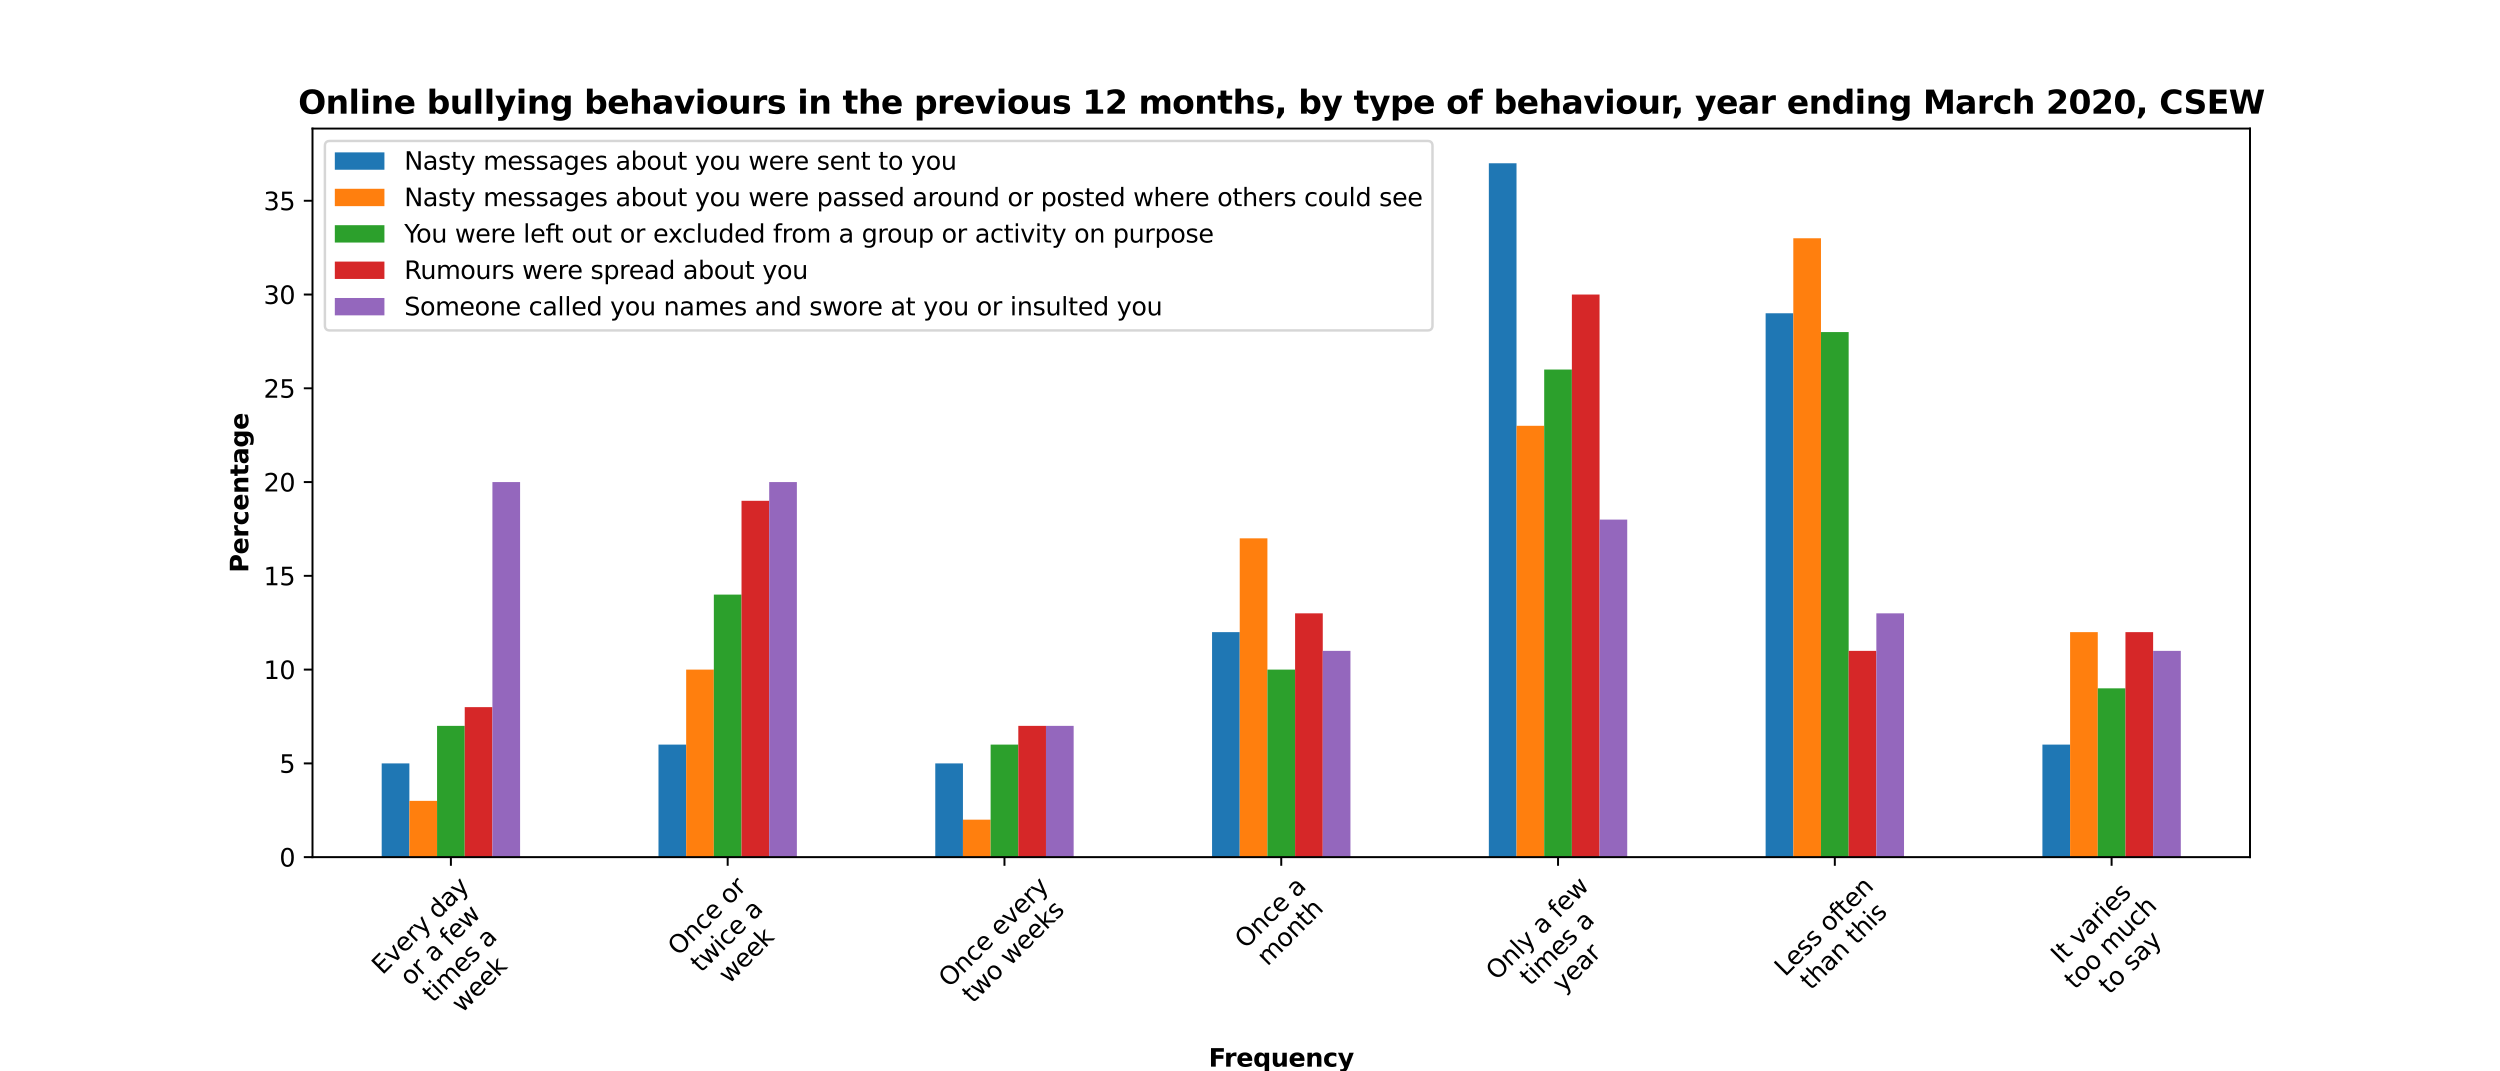 <?xml version="1.0" encoding="utf-8" standalone="no"?>
<!DOCTYPE svg PUBLIC "-//W3C//DTD SVG 1.1//EN"
  "http://www.w3.org/Graphics/SVG/1.1/DTD/svg11.dtd">
<svg height="432pt" version="1.1" viewBox="0 0 1008 432" width="1008pt" xmlns="http://www.w3.org/2000/svg" xmlns:xlink="http://www.w3.org/1999/xlink">
 <defs>
  <style type="text/css">*{stroke-linecap:butt;stroke-linejoin:round;}</style>
 </defs>
 <g id="figure_1">
  <g id="patch_1">
   <path d="M 0 432 
L 1008 432 
L 1008 0 
L 0 0 
z
" style="fill:#ffffff;"/>
  </g>
  <g id="axes_1">
   <g id="patch_2">
    <path d="M 126 345.6 
L 907.2 345.6 
L 907.2 51.84 
L 126 51.84 
z
" style="fill:#ffffff;"/>
   </g>
   <g id="patch_3">
    <path clip-path="url(#pfa96a3a097)" d="M 153.9 345.6 
L 165.06 345.6 
L 165.06 307.793 
L 153.9 307.793 
z
" style="fill:#1f77b4;"/>
   </g>
   <g id="patch_4">
    <path clip-path="url(#pfa96a3a097)" d="M 265.5 345.6 
L 276.66 345.6 
L 276.66 300.232 
L 265.5 300.232 
z
" style="fill:#1f77b4;"/>
   </g>
   <g id="patch_5">
    <path clip-path="url(#pfa96a3a097)" d="M 377.1 345.6 
L 388.26 345.6 
L 388.26 307.793 
L 377.1 307.793 
z
" style="fill:#1f77b4;"/>
   </g>
   <g id="patch_6">
    <path clip-path="url(#pfa96a3a097)" d="M 488.7 345.6 
L 499.86 345.6 
L 499.86 254.863 
L 488.7 254.863 
z
" style="fill:#1f77b4;"/>
   </g>
   <g id="patch_7">
    <path clip-path="url(#pfa96a3a097)" d="M 600.3 345.6 
L 611.46 345.6 
L 611.46 65.829 
L 600.3 65.829 
z
" style="fill:#1f77b4;"/>
   </g>
   <g id="patch_8">
    <path clip-path="url(#pfa96a3a097)" d="M 711.9 345.6 
L 723.06 345.6 
L 723.06 126.32 
L 711.9 126.32 
z
" style="fill:#1f77b4;"/>
   </g>
   <g id="patch_9">
    <path clip-path="url(#pfa96a3a097)" d="M 823.5 345.6 
L 834.66 345.6 
L 834.66 300.232 
L 823.5 300.232 
z
" style="fill:#1f77b4;"/>
   </g>
   <g id="patch_10">
    <path clip-path="url(#pfa96a3a097)" d="M 165.06 345.6 
L 176.22 345.6 
L 176.22 322.916 
L 165.06 322.916 
z
" style="fill:#ff7f0e;"/>
   </g>
   <g id="patch_11">
    <path clip-path="url(#pfa96a3a097)" d="M 276.66 345.6 
L 287.82 345.6 
L 287.82 269.986 
L 276.66 269.986 
z
" style="fill:#ff7f0e;"/>
   </g>
   <g id="patch_12">
    <path clip-path="url(#pfa96a3a097)" d="M 388.26 345.6 
L 399.42 345.6 
L 399.42 330.477 
L 388.26 330.477 
z
" style="fill:#ff7f0e;"/>
   </g>
   <g id="patch_13">
    <path clip-path="url(#pfa96a3a097)" d="M 499.86 345.6 
L 511.02 345.6 
L 511.02 217.056 
L 499.86 217.056 
z
" style="fill:#ff7f0e;"/>
   </g>
   <g id="patch_14">
    <path clip-path="url(#pfa96a3a097)" d="M 611.46 345.6 
L 622.62 345.6 
L 622.62 171.688 
L 611.46 171.688 
z
" style="fill:#ff7f0e;"/>
   </g>
   <g id="patch_15">
    <path clip-path="url(#pfa96a3a097)" d="M 723.06 345.6 
L 734.22 345.6 
L 734.22 96.074 
L 723.06 96.074 
z
" style="fill:#ff7f0e;"/>
   </g>
   <g id="patch_16">
    <path clip-path="url(#pfa96a3a097)" d="M 834.66 345.6 
L 845.82 345.6 
L 845.82 254.863 
L 834.66 254.863 
z
" style="fill:#ff7f0e;"/>
   </g>
   <g id="patch_17">
    <path clip-path="url(#pfa96a3a097)" d="M 176.22 345.6 
L 187.38 345.6 
L 187.38 292.67 
L 176.22 292.67 
z
" style="fill:#2ca02c;"/>
   </g>
   <g id="patch_18">
    <path clip-path="url(#pfa96a3a097)" d="M 287.82 345.6 
L 298.98 345.6 
L 298.98 239.741 
L 287.82 239.741 
z
" style="fill:#2ca02c;"/>
   </g>
   <g id="patch_19">
    <path clip-path="url(#pfa96a3a097)" d="M 399.42 345.6 
L 410.58 345.6 
L 410.58 300.232 
L 399.42 300.232 
z
" style="fill:#2ca02c;"/>
   </g>
   <g id="patch_20">
    <path clip-path="url(#pfa96a3a097)" d="M 511.02 345.6 
L 522.18 345.6 
L 522.18 269.986 
L 511.02 269.986 
z
" style="fill:#2ca02c;"/>
   </g>
   <g id="patch_21">
    <path clip-path="url(#pfa96a3a097)" d="M 622.62 345.6 
L 633.78 345.6 
L 633.78 149.004 
L 622.62 149.004 
z
" style="fill:#2ca02c;"/>
   </g>
   <g id="patch_22">
    <path clip-path="url(#pfa96a3a097)" d="M 734.22 345.6 
L 745.38 345.6 
L 745.38 133.881 
L 734.22 133.881 
z
" style="fill:#2ca02c;"/>
   </g>
   <g id="patch_23">
    <path clip-path="url(#pfa96a3a097)" d="M 845.82 345.6 
L 856.98 345.6 
L 856.98 277.547 
L 845.82 277.547 
z
" style="fill:#2ca02c;"/>
   </g>
   <g id="patch_24">
    <path clip-path="url(#pfa96a3a097)" d="M 187.38 345.6 
L 198.54 345.6 
L 198.54 285.109 
L 187.38 285.109 
z
" style="fill:#d62728;"/>
   </g>
   <g id="patch_25">
    <path clip-path="url(#pfa96a3a097)" d="M 298.98 345.6 
L 310.14 345.6 
L 310.14 201.934 
L 298.98 201.934 
z
" style="fill:#d62728;"/>
   </g>
   <g id="patch_26">
    <path clip-path="url(#pfa96a3a097)" d="M 410.58 345.6 
L 421.74 345.6 
L 421.74 292.67 
L 410.58 292.67 
z
" style="fill:#d62728;"/>
   </g>
   <g id="patch_27">
    <path clip-path="url(#pfa96a3a097)" d="M 522.18 345.6 
L 533.34 345.6 
L 533.34 247.302 
L 522.18 247.302 
z
" style="fill:#d62728;"/>
   </g>
   <g id="patch_28">
    <path clip-path="url(#pfa96a3a097)" d="M 633.78 345.6 
L 644.94 345.6 
L 644.94 118.758 
L 633.78 118.758 
z
" style="fill:#d62728;"/>
   </g>
   <g id="patch_29">
    <path clip-path="url(#pfa96a3a097)" d="M 745.38 345.6 
L 756.54 345.6 
L 756.54 262.425 
L 745.38 262.425 
z
" style="fill:#d62728;"/>
   </g>
   <g id="patch_30">
    <path clip-path="url(#pfa96a3a097)" d="M 856.98 345.6 
L 868.14 345.6 
L 868.14 254.863 
L 856.98 254.863 
z
" style="fill:#d62728;"/>
   </g>
   <g id="patch_31">
    <path clip-path="url(#pfa96a3a097)" d="M 198.54 345.6 
L 209.7 345.6 
L 209.7 194.372 
L 198.54 194.372 
z
" style="fill:#9467bd;"/>
   </g>
   <g id="patch_32">
    <path clip-path="url(#pfa96a3a097)" d="M 310.14 345.6 
L 321.3 345.6 
L 321.3 194.372 
L 310.14 194.372 
z
" style="fill:#9467bd;"/>
   </g>
   <g id="patch_33">
    <path clip-path="url(#pfa96a3a097)" d="M 421.74 345.6 
L 432.9 345.6 
L 432.9 292.67 
L 421.74 292.67 
z
" style="fill:#9467bd;"/>
   </g>
   <g id="patch_34">
    <path clip-path="url(#pfa96a3a097)" d="M 533.34 345.6 
L 544.5 345.6 
L 544.5 262.425 
L 533.34 262.425 
z
" style="fill:#9467bd;"/>
   </g>
   <g id="patch_35">
    <path clip-path="url(#pfa96a3a097)" d="M 644.94 345.6 
L 656.1 345.6 
L 656.1 209.495 
L 644.94 209.495 
z
" style="fill:#9467bd;"/>
   </g>
   <g id="patch_36">
    <path clip-path="url(#pfa96a3a097)" d="M 756.54 345.6 
L 767.7 345.6 
L 767.7 247.302 
L 756.54 247.302 
z
" style="fill:#9467bd;"/>
   </g>
   <g id="patch_37">
    <path clip-path="url(#pfa96a3a097)" d="M 868.14 345.6 
L 879.3 345.6 
L 879.3 262.425 
L 868.14 262.425 
z
" style="fill:#9467bd;"/>
   </g>
   <g id="matplotlib.axis_1">
    <g id="xtick_1">
     <g id="line2d_1">
      <defs>
       <path d="M 0 0 
L 0 3.5 
" id="m1c621f9a97" style="stroke:#000000;stroke-width:0.8;"/>
      </defs>
      <g>
       <use style="stroke:#000000;stroke-width:0.8;" x="181.8" xlink:href="#m1c621f9a97" y="345.6"/>
      </g>
     </g>
     <g id="text_1">
      <!-- Every day -->
      <g transform="translate(154.199 393.324)rotate(-45)scale(0.1 -0.1)">
       <defs>
        <path d="M 628 4666 
L 3578 4666 
L 3578 4134 
L 1259 4134 
L 1259 2753 
L 3481 2753 
L 3481 2222 
L 1259 2222 
L 1259 531 
L 3634 531 
L 3634 0 
L 628 0 
L 628 4666 
z
" id="DejaVuSans-45" transform="scale(0.016)"/>
        <path d="M 191 3500 
L 800 3500 
L 1894 563 
L 2988 3500 
L 3597 3500 
L 2284 0 
L 1503 0 
L 191 3500 
z
" id="DejaVuSans-76" transform="scale(0.016)"/>
        <path d="M 3597 1894 
L 3597 1613 
L 953 1613 
Q 991 1019 1311 708 
Q 1631 397 2203 397 
Q 2534 397 2845 478 
Q 3156 559 3463 722 
L 3463 178 
Q 3153 47 2828 -22 
Q 2503 -91 2169 -91 
Q 1331 -91 842 396 
Q 353 884 353 1716 
Q 353 2575 817 3079 
Q 1281 3584 2069 3584 
Q 2775 3584 3186 3129 
Q 3597 2675 3597 1894 
z
M 3022 2063 
Q 3016 2534 2758 2815 
Q 2500 3097 2075 3097 
Q 1594 3097 1305 2825 
Q 1016 2553 972 2059 
L 3022 2063 
z
" id="DejaVuSans-65" transform="scale(0.016)"/>
        <path d="M 2631 2963 
Q 2534 3019 2420 3045 
Q 2306 3072 2169 3072 
Q 1681 3072 1420 2755 
Q 1159 2438 1159 1844 
L 1159 0 
L 581 0 
L 581 3500 
L 1159 3500 
L 1159 2956 
Q 1341 3275 1631 3429 
Q 1922 3584 2338 3584 
Q 2397 3584 2469 3576 
Q 2541 3569 2628 3553 
L 2631 2963 
z
" id="DejaVuSans-72" transform="scale(0.016)"/>
        <path d="M 2059 -325 
Q 1816 -950 1584 -1140 
Q 1353 -1331 966 -1331 
L 506 -1331 
L 506 -850 
L 844 -850 
Q 1081 -850 1212 -737 
Q 1344 -625 1503 -206 
L 1606 56 
L 191 3500 
L 800 3500 
L 1894 763 
L 2988 3500 
L 3597 3500 
L 2059 -325 
z
" id="DejaVuSans-79" transform="scale(0.016)"/>
        <path id="DejaVuSans-20" transform="scale(0.016)"/>
        <path d="M 2906 2969 
L 2906 4863 
L 3481 4863 
L 3481 0 
L 2906 0 
L 2906 525 
Q 2725 213 2448 61 
Q 2172 -91 1784 -91 
Q 1150 -91 751 415 
Q 353 922 353 1747 
Q 353 2572 751 3078 
Q 1150 3584 1784 3584 
Q 2172 3584 2448 3432 
Q 2725 3281 2906 2969 
z
M 947 1747 
Q 947 1113 1208 752 
Q 1469 391 1925 391 
Q 2381 391 2643 752 
Q 2906 1113 2906 1747 
Q 2906 2381 2643 2742 
Q 2381 3103 1925 3103 
Q 1469 3103 1208 2742 
Q 947 2381 947 1747 
z
" id="DejaVuSans-64" transform="scale(0.016)"/>
        <path d="M 2194 1759 
Q 1497 1759 1228 1600 
Q 959 1441 959 1056 
Q 959 750 1161 570 
Q 1363 391 1709 391 
Q 2188 391 2477 730 
Q 2766 1069 2766 1631 
L 2766 1759 
L 2194 1759 
z
M 3341 1997 
L 3341 0 
L 2766 0 
L 2766 531 
Q 2569 213 2275 61 
Q 1981 -91 1556 -91 
Q 1019 -91 701 211 
Q 384 513 384 1019 
Q 384 1609 779 1909 
Q 1175 2209 1959 2209 
L 2766 2209 
L 2766 2266 
Q 2766 2663 2505 2880 
Q 2244 3097 1772 3097 
Q 1472 3097 1187 3025 
Q 903 2953 641 2809 
L 641 3341 
Q 956 3463 1253 3523 
Q 1550 3584 1831 3584 
Q 2591 3584 2966 3190 
Q 3341 2797 3341 1997 
z
" id="DejaVuSans-61" transform="scale(0.016)"/>
       </defs>
       <use xlink:href="#DejaVuSans-45"/>
       <use x="63.184" xlink:href="#DejaVuSans-76"/>
       <use x="122.363" xlink:href="#DejaVuSans-65"/>
       <use x="183.887" xlink:href="#DejaVuSans-72"/>
       <use x="225" xlink:href="#DejaVuSans-79"/>
       <use x="284.18" xlink:href="#DejaVuSans-20"/>
       <use x="315.967" xlink:href="#DejaVuSans-64"/>
       <use x="379.443" xlink:href="#DejaVuSans-61"/>
       <use x="440.723" xlink:href="#DejaVuSans-79"/>
      </g>
      <!-- or a few -->
      <g transform="translate(165.45 397.909)rotate(-45)scale(0.1 -0.1)">
       <defs>
        <path d="M 1959 3097 
Q 1497 3097 1228 2736 
Q 959 2375 959 1747 
Q 959 1119 1226 758 
Q 1494 397 1959 397 
Q 2419 397 2687 759 
Q 2956 1122 2956 1747 
Q 2956 2369 2687 2733 
Q 2419 3097 1959 3097 
z
M 1959 3584 
Q 2709 3584 3137 3096 
Q 3566 2609 3566 1747 
Q 3566 888 3137 398 
Q 2709 -91 1959 -91 
Q 1206 -91 779 398 
Q 353 888 353 1747 
Q 353 2609 779 3096 
Q 1206 3584 1959 3584 
z
" id="DejaVuSans-6f" transform="scale(0.016)"/>
        <path d="M 2375 4863 
L 2375 4384 
L 1825 4384 
Q 1516 4384 1395 4259 
Q 1275 4134 1275 3809 
L 1275 3500 
L 2222 3500 
L 2222 3053 
L 1275 3053 
L 1275 0 
L 697 0 
L 697 3053 
L 147 3053 
L 147 3500 
L 697 3500 
L 697 3744 
Q 697 4328 969 4595 
Q 1241 4863 1831 4863 
L 2375 4863 
z
" id="DejaVuSans-66" transform="scale(0.016)"/>
        <path d="M 269 3500 
L 844 3500 
L 1563 769 
L 2278 3500 
L 2956 3500 
L 3675 769 
L 4391 3500 
L 4966 3500 
L 4050 0 
L 3372 0 
L 2619 2869 
L 1863 0 
L 1184 0 
L 269 3500 
z
" id="DejaVuSans-77" transform="scale(0.016)"/>
       </defs>
       <use xlink:href="#DejaVuSans-6f"/>
       <use x="61.182" xlink:href="#DejaVuSans-72"/>
       <use x="102.295" xlink:href="#DejaVuSans-20"/>
       <use x="134.082" xlink:href="#DejaVuSans-61"/>
       <use x="195.361" xlink:href="#DejaVuSans-20"/>
       <use x="227.148" xlink:href="#DejaVuSans-66"/>
       <use x="262.354" xlink:href="#DejaVuSans-65"/>
       <use x="323.877" xlink:href="#DejaVuSans-77"/>
      </g>
      <!-- times a -->
      <g transform="translate(174.591 404.604)rotate(-45)scale(0.1 -0.1)">
       <defs>
        <path d="M 1172 4494 
L 1172 3500 
L 2356 3500 
L 2356 3053 
L 1172 3053 
L 1172 1153 
Q 1172 725 1289 603 
Q 1406 481 1766 481 
L 2356 481 
L 2356 0 
L 1766 0 
Q 1100 0 847 248 
Q 594 497 594 1153 
L 594 3053 
L 172 3053 
L 172 3500 
L 594 3500 
L 594 4494 
L 1172 4494 
z
" id="DejaVuSans-74" transform="scale(0.016)"/>
        <path d="M 603 3500 
L 1178 3500 
L 1178 0 
L 603 0 
L 603 3500 
z
M 603 4863 
L 1178 4863 
L 1178 4134 
L 603 4134 
L 603 4863 
z
" id="DejaVuSans-69" transform="scale(0.016)"/>
        <path d="M 3328 2828 
Q 3544 3216 3844 3400 
Q 4144 3584 4550 3584 
Q 5097 3584 5394 3201 
Q 5691 2819 5691 2113 
L 5691 0 
L 5113 0 
L 5113 2094 
Q 5113 2597 4934 2840 
Q 4756 3084 4391 3084 
Q 3944 3084 3684 2787 
Q 3425 2491 3425 1978 
L 3425 0 
L 2847 0 
L 2847 2094 
Q 2847 2600 2669 2842 
Q 2491 3084 2119 3084 
Q 1678 3084 1418 2786 
Q 1159 2488 1159 1978 
L 1159 0 
L 581 0 
L 581 3500 
L 1159 3500 
L 1159 2956 
Q 1356 3278 1631 3431 
Q 1906 3584 2284 3584 
Q 2666 3584 2933 3390 
Q 3200 3197 3328 2828 
z
" id="DejaVuSans-6d" transform="scale(0.016)"/>
        <path d="M 2834 3397 
L 2834 2853 
Q 2591 2978 2328 3040 
Q 2066 3103 1784 3103 
Q 1356 3103 1142 2972 
Q 928 2841 928 2578 
Q 928 2378 1081 2264 
Q 1234 2150 1697 2047 
L 1894 2003 
Q 2506 1872 2764 1633 
Q 3022 1394 3022 966 
Q 3022 478 2636 193 
Q 2250 -91 1575 -91 
Q 1294 -91 989 -36 
Q 684 19 347 128 
L 347 722 
Q 666 556 975 473 
Q 1284 391 1588 391 
Q 1994 391 2212 530 
Q 2431 669 2431 922 
Q 2431 1156 2273 1281 
Q 2116 1406 1581 1522 
L 1381 1569 
Q 847 1681 609 1914 
Q 372 2147 372 2553 
Q 372 3047 722 3315 
Q 1072 3584 1716 3584 
Q 2034 3584 2315 3537 
Q 2597 3491 2834 3397 
z
" id="DejaVuSans-73" transform="scale(0.016)"/>
       </defs>
       <use xlink:href="#DejaVuSans-74"/>
       <use x="39.209" xlink:href="#DejaVuSans-69"/>
       <use x="66.992" xlink:href="#DejaVuSans-6d"/>
       <use x="164.404" xlink:href="#DejaVuSans-65"/>
       <use x="225.928" xlink:href="#DejaVuSans-73"/>
       <use x="278.027" xlink:href="#DejaVuSans-20"/>
       <use x="309.814" xlink:href="#DejaVuSans-61"/>
      </g>
      <!-- week -->
      <g transform="translate(186.339 408.692)rotate(-45)scale(0.1 -0.1)">
       <defs>
        <path d="M 581 4863 
L 1159 4863 
L 1159 1991 
L 2875 3500 
L 3609 3500 
L 1753 1863 
L 3688 0 
L 2938 0 
L 1159 1709 
L 1159 0 
L 581 0 
L 581 4863 
z
" id="DejaVuSans-6b" transform="scale(0.016)"/>
       </defs>
       <use xlink:href="#DejaVuSans-77"/>
       <use x="81.787" xlink:href="#DejaVuSans-65"/>
       <use x="143.311" xlink:href="#DejaVuSans-65"/>
       <use x="204.834" xlink:href="#DejaVuSans-6b"/>
      </g>
     </g>
    </g>
    <g id="xtick_2">
     <g id="line2d_2">
      <g>
       <use style="stroke:#000000;stroke-width:0.8;" x="293.4" xlink:href="#m1c621f9a97" y="345.6"/>
      </g>
     </g>
     <g id="text_2">
      <!-- Once or -->
      <g transform="translate(273.55 385.74)rotate(-45)scale(0.1 -0.1)">
       <defs>
        <path d="M 2522 4238 
Q 1834 4238 1429 3725 
Q 1025 3213 1025 2328 
Q 1025 1447 1429 934 
Q 1834 422 2522 422 
Q 3209 422 3611 934 
Q 4013 1447 4013 2328 
Q 4013 3213 3611 3725 
Q 3209 4238 2522 4238 
z
M 2522 4750 
Q 3503 4750 4090 4092 
Q 4678 3434 4678 2328 
Q 4678 1225 4090 567 
Q 3503 -91 2522 -91 
Q 1538 -91 948 565 
Q 359 1222 359 2328 
Q 359 3434 948 4092 
Q 1538 4750 2522 4750 
z
" id="DejaVuSans-4f" transform="scale(0.016)"/>
        <path d="M 3513 2113 
L 3513 0 
L 2938 0 
L 2938 2094 
Q 2938 2591 2744 2837 
Q 2550 3084 2163 3084 
Q 1697 3084 1428 2787 
Q 1159 2491 1159 1978 
L 1159 0 
L 581 0 
L 581 3500 
L 1159 3500 
L 1159 2956 
Q 1366 3272 1645 3428 
Q 1925 3584 2291 3584 
Q 2894 3584 3203 3211 
Q 3513 2838 3513 2113 
z
" id="DejaVuSans-6e" transform="scale(0.016)"/>
        <path d="M 3122 3366 
L 3122 2828 
Q 2878 2963 2633 3030 
Q 2388 3097 2138 3097 
Q 1578 3097 1268 2742 
Q 959 2388 959 1747 
Q 959 1106 1268 751 
Q 1578 397 2138 397 
Q 2388 397 2633 464 
Q 2878 531 3122 666 
L 3122 134 
Q 2881 22 2623 -34 
Q 2366 -91 2075 -91 
Q 1284 -91 818 406 
Q 353 903 353 1747 
Q 353 2603 823 3093 
Q 1294 3584 2113 3584 
Q 2378 3584 2631 3529 
Q 2884 3475 3122 3366 
z
" id="DejaVuSans-63" transform="scale(0.016)"/>
       </defs>
       <use xlink:href="#DejaVuSans-4f"/>
       <use x="78.711" xlink:href="#DejaVuSans-6e"/>
       <use x="142.09" xlink:href="#DejaVuSans-63"/>
       <use x="197.07" xlink:href="#DejaVuSans-65"/>
       <use x="258.594" xlink:href="#DejaVuSans-20"/>
       <use x="290.381" xlink:href="#DejaVuSans-6f"/>
       <use x="351.562" xlink:href="#DejaVuSans-72"/>
      </g>
      <!-- twice a -->
      <g transform="translate(282.682 392.444)rotate(-45)scale(0.1 -0.1)">
       <use xlink:href="#DejaVuSans-74"/>
       <use x="39.209" xlink:href="#DejaVuSans-77"/>
       <use x="120.996" xlink:href="#DejaVuSans-69"/>
       <use x="148.779" xlink:href="#DejaVuSans-63"/>
       <use x="203.76" xlink:href="#DejaVuSans-65"/>
       <use x="265.283" xlink:href="#DejaVuSans-20"/>
       <use x="297.07" xlink:href="#DejaVuSans-61"/>
      </g>
      <!-- week -->
      <g transform="translate(293.98 396.982)rotate(-45)scale(0.1 -0.1)">
       <use xlink:href="#DejaVuSans-77"/>
       <use x="81.787" xlink:href="#DejaVuSans-65"/>
       <use x="143.311" xlink:href="#DejaVuSans-65"/>
       <use x="204.834" xlink:href="#DejaVuSans-6b"/>
      </g>
     </g>
    </g>
    <g id="xtick_3">
     <g id="line2d_3">
      <g>
       <use style="stroke:#000000;stroke-width:0.8;" x="405" xlink:href="#m1c621f9a97" y="345.6"/>
      </g>
     </g>
     <g id="text_3">
      <!-- Once every -->
      <g transform="translate(382.736 398.486)rotate(-45)scale(0.1 -0.1)">
       <use xlink:href="#DejaVuSans-4f"/>
       <use x="78.711" xlink:href="#DejaVuSans-6e"/>
       <use x="142.09" xlink:href="#DejaVuSans-63"/>
       <use x="197.07" xlink:href="#DejaVuSans-65"/>
       <use x="258.594" xlink:href="#DejaVuSans-20"/>
       <use x="290.381" xlink:href="#DejaVuSans-65"/>
       <use x="351.904" xlink:href="#DejaVuSans-76"/>
       <use x="411.084" xlink:href="#DejaVuSans-65"/>
       <use x="472.607" xlink:href="#DejaVuSans-72"/>
       <use x="513.721" xlink:href="#DejaVuSans-79"/>
      </g>
      <!-- two weeks -->
      <g transform="translate(392.214 404.843)rotate(-45)scale(0.1 -0.1)">
       <use xlink:href="#DejaVuSans-74"/>
       <use x="39.209" xlink:href="#DejaVuSans-77"/>
       <use x="120.996" xlink:href="#DejaVuSans-6f"/>
       <use x="182.178" xlink:href="#DejaVuSans-20"/>
       <use x="213.965" xlink:href="#DejaVuSans-77"/>
       <use x="295.752" xlink:href="#DejaVuSans-65"/>
       <use x="357.275" xlink:href="#DejaVuSans-65"/>
       <use x="418.799" xlink:href="#DejaVuSans-6b"/>
       <use x="476.709" xlink:href="#DejaVuSans-73"/>
      </g>
     </g>
    </g>
    <g id="xtick_4">
     <g id="line2d_4">
      <g>
       <use style="stroke:#000000;stroke-width:0.8;" x="516.6" xlink:href="#m1c621f9a97" y="345.6"/>
      </g>
     </g>
     <g id="text_4">
      <!-- Once a -->
      <g transform="translate(502.159 382.84)rotate(-45)scale(0.1 -0.1)">
       <use xlink:href="#DejaVuSans-4f"/>
       <use x="78.711" xlink:href="#DejaVuSans-6e"/>
       <use x="142.09" xlink:href="#DejaVuSans-63"/>
       <use x="197.07" xlink:href="#DejaVuSans-65"/>
       <use x="258.594" xlink:href="#DejaVuSans-20"/>
       <use x="290.381" xlink:href="#DejaVuSans-61"/>
      </g>
      <!-- month -->
      <g transform="translate(511.036 389.799)rotate(-45)scale(0.1 -0.1)">
       <defs>
        <path d="M 3513 2113 
L 3513 0 
L 2938 0 
L 2938 2094 
Q 2938 2591 2744 2837 
Q 2550 3084 2163 3084 
Q 1697 3084 1428 2787 
Q 1159 2491 1159 1978 
L 1159 0 
L 581 0 
L 581 4863 
L 1159 4863 
L 1159 2956 
Q 1366 3272 1645 3428 
Q 1925 3584 2291 3584 
Q 2894 3584 3203 3211 
Q 3513 2838 3513 2113 
z
" id="DejaVuSans-68" transform="scale(0.016)"/>
       </defs>
       <use xlink:href="#DejaVuSans-6d"/>
       <use x="97.412" xlink:href="#DejaVuSans-6f"/>
       <use x="158.594" xlink:href="#DejaVuSans-6e"/>
       <use x="221.973" xlink:href="#DejaVuSans-74"/>
       <use x="261.182" xlink:href="#DejaVuSans-68"/>
      </g>
     </g>
    </g>
    <g id="xtick_5">
     <g id="line2d_5">
      <g>
       <use style="stroke:#000000;stroke-width:0.8;" x="628.2" xlink:href="#m1c621f9a97" y="345.6"/>
      </g>
     </g>
     <g id="text_5">
      <!-- Only a few -->
      <g transform="translate(603.409 395.621)rotate(-45)scale(0.1 -0.1)">
       <defs>
        <path d="M 603 4863 
L 1178 4863 
L 1178 0 
L 603 0 
L 603 4863 
z
" id="DejaVuSans-6c" transform="scale(0.016)"/>
       </defs>
       <use xlink:href="#DejaVuSans-4f"/>
       <use x="78.711" xlink:href="#DejaVuSans-6e"/>
       <use x="142.09" xlink:href="#DejaVuSans-6c"/>
       <use x="169.873" xlink:href="#DejaVuSans-79"/>
       <use x="229.053" xlink:href="#DejaVuSans-20"/>
       <use x="260.84" xlink:href="#DejaVuSans-61"/>
       <use x="322.119" xlink:href="#DejaVuSans-20"/>
       <use x="353.906" xlink:href="#DejaVuSans-66"/>
       <use x="389.111" xlink:href="#DejaVuSans-65"/>
       <use x="450.635" xlink:href="#DejaVuSans-77"/>
      </g>
      <!-- times a -->
      <g transform="translate(617.032 397.835)rotate(-45)scale(0.1 -0.1)">
       <use xlink:href="#DejaVuSans-74"/>
       <use x="39.209" xlink:href="#DejaVuSans-69"/>
       <use x="66.992" xlink:href="#DejaVuSans-6d"/>
       <use x="164.404" xlink:href="#DejaVuSans-65"/>
       <use x="225.928" xlink:href="#DejaVuSans-73"/>
       <use x="278.027" xlink:href="#DejaVuSans-20"/>
       <use x="309.814" xlink:href="#DejaVuSans-61"/>
      </g>
      <!-- year -->
      <g transform="translate(630.181 400.521)rotate(-45)scale(0.1 -0.1)">
       <use xlink:href="#DejaVuSans-79"/>
       <use x="59.18" xlink:href="#DejaVuSans-65"/>
       <use x="120.703" xlink:href="#DejaVuSans-61"/>
       <use x="181.982" xlink:href="#DejaVuSans-72"/>
      </g>
     </g>
    </g>
    <g id="xtick_6">
     <g id="line2d_6">
      <g>
       <use style="stroke:#000000;stroke-width:0.8;" x="739.8" xlink:href="#m1c621f9a97" y="345.6"/>
      </g>
     </g>
     <g id="text_6">
      <!-- Less often -->
      <g transform="translate(719.753 394.051)rotate(-45)scale(0.1 -0.1)">
       <defs>
        <path d="M 628 4666 
L 1259 4666 
L 1259 531 
L 3531 531 
L 3531 0 
L 628 0 
L 628 4666 
z
" id="DejaVuSans-4c" transform="scale(0.016)"/>
       </defs>
       <use xlink:href="#DejaVuSans-4c"/>
       <use x="53.963" xlink:href="#DejaVuSans-65"/>
       <use x="115.486" xlink:href="#DejaVuSans-73"/>
       <use x="167.586" xlink:href="#DejaVuSans-73"/>
       <use x="219.686" xlink:href="#DejaVuSans-20"/>
       <use x="251.473" xlink:href="#DejaVuSans-6f"/>
       <use x="312.654" xlink:href="#DejaVuSans-66"/>
       <use x="346.109" xlink:href="#DejaVuSans-74"/>
       <use x="385.318" xlink:href="#DejaVuSans-65"/>
       <use x="446.842" xlink:href="#DejaVuSans-6e"/>
      </g>
      <!-- than this -->
      <g transform="translate(730.102 399.538)rotate(-45)scale(0.1 -0.1)">
       <use xlink:href="#DejaVuSans-74"/>
       <use x="39.209" xlink:href="#DejaVuSans-68"/>
       <use x="102.588" xlink:href="#DejaVuSans-61"/>
       <use x="163.867" xlink:href="#DejaVuSans-6e"/>
       <use x="227.246" xlink:href="#DejaVuSans-20"/>
       <use x="259.033" xlink:href="#DejaVuSans-74"/>
       <use x="298.242" xlink:href="#DejaVuSans-68"/>
       <use x="361.621" xlink:href="#DejaVuSans-69"/>
       <use x="389.404" xlink:href="#DejaVuSans-73"/>
      </g>
     </g>
    </g>
    <g id="xtick_7">
     <g id="line2d_7">
      <g>
       <use style="stroke:#000000;stroke-width:0.8;" x="851.4" xlink:href="#m1c621f9a97" y="345.6"/>
      </g>
     </g>
     <g id="text_7">
      <!-- It varies -->
      <g transform="translate(831.168 388.943)rotate(-45)scale(0.1 -0.1)">
       <defs>
        <path d="M 628 4666 
L 1259 4666 
L 1259 0 
L 628 0 
L 628 4666 
z
" id="DejaVuSans-49" transform="scale(0.016)"/>
       </defs>
       <use xlink:href="#DejaVuSans-49"/>
       <use x="29.492" xlink:href="#DejaVuSans-74"/>
       <use x="68.701" xlink:href="#DejaVuSans-20"/>
       <use x="100.488" xlink:href="#DejaVuSans-76"/>
       <use x="159.668" xlink:href="#DejaVuSans-61"/>
       <use x="220.947" xlink:href="#DejaVuSans-72"/>
       <use x="262.061" xlink:href="#DejaVuSans-69"/>
       <use x="289.844" xlink:href="#DejaVuSans-65"/>
       <use x="351.367" xlink:href="#DejaVuSans-73"/>
      </g>
      <!-- too much -->
      <g transform="translate(836.646 399.302)rotate(-45)scale(0.1 -0.1)">
       <defs>
        <path d="M 544 1381 
L 544 3500 
L 1119 3500 
L 1119 1403 
Q 1119 906 1312 657 
Q 1506 409 1894 409 
Q 2359 409 2629 706 
Q 2900 1003 2900 1516 
L 2900 3500 
L 3475 3500 
L 3475 0 
L 2900 0 
L 2900 538 
Q 2691 219 2414 64 
Q 2138 -91 1772 -91 
Q 1169 -91 856 284 
Q 544 659 544 1381 
z
M 1991 3584 
L 1991 3584 
z
" id="DejaVuSans-75" transform="scale(0.016)"/>
       </defs>
       <use xlink:href="#DejaVuSans-74"/>
       <use x="39.209" xlink:href="#DejaVuSans-6f"/>
       <use x="100.391" xlink:href="#DejaVuSans-6f"/>
       <use x="161.572" xlink:href="#DejaVuSans-20"/>
       <use x="193.359" xlink:href="#DejaVuSans-6d"/>
       <use x="290.771" xlink:href="#DejaVuSans-75"/>
       <use x="354.15" xlink:href="#DejaVuSans-63"/>
       <use x="409.131" xlink:href="#DejaVuSans-68"/>
      </g>
      <!-- to say -->
      <g transform="translate(850.495 401.288)rotate(-45)scale(0.1 -0.1)">
       <use xlink:href="#DejaVuSans-74"/>
       <use x="39.209" xlink:href="#DejaVuSans-6f"/>
       <use x="100.391" xlink:href="#DejaVuSans-20"/>
       <use x="132.178" xlink:href="#DejaVuSans-73"/>
       <use x="184.277" xlink:href="#DejaVuSans-61"/>
       <use x="245.557" xlink:href="#DejaVuSans-79"/>
      </g>
     </g>
    </g>
    <g id="text_8">
     <!-- Frequency -->
     <g transform="translate(487.334 430.069)scale(0.1 -0.1)">
      <defs>
       <path d="M 588 4666 
L 3834 4666 
L 3834 3756 
L 1791 3756 
L 1791 2888 
L 3713 2888 
L 3713 1978 
L 1791 1978 
L 1791 0 
L 588 0 
L 588 4666 
z
" id="DejaVuSans-Bold-46" transform="scale(0.016)"/>
       <path d="M 3138 2547 
Q 2991 2616 2845 2648 
Q 2700 2681 2553 2681 
Q 2122 2681 1889 2404 
Q 1656 2128 1656 1613 
L 1656 0 
L 538 0 
L 538 3500 
L 1656 3500 
L 1656 2925 
Q 1872 3269 2151 3426 
Q 2431 3584 2822 3584 
Q 2878 3584 2943 3579 
Q 3009 3575 3134 3559 
L 3138 2547 
z
" id="DejaVuSans-Bold-72" transform="scale(0.016)"/>
       <path d="M 4031 1759 
L 4031 1441 
L 1416 1441 
Q 1456 1047 1700 850 
Q 1944 653 2381 653 
Q 2734 653 3104 758 
Q 3475 863 3866 1075 
L 3866 213 
Q 3469 63 3072 -14 
Q 2675 -91 2278 -91 
Q 1328 -91 801 392 
Q 275 875 275 1747 
Q 275 2603 792 3093 
Q 1309 3584 2216 3584 
Q 3041 3584 3536 3087 
Q 4031 2591 4031 1759 
z
M 2881 2131 
Q 2881 2450 2695 2645 
Q 2509 2841 2209 2841 
Q 1884 2841 1681 2658 
Q 1478 2475 1428 2131 
L 2881 2131 
z
" id="DejaVuSans-Bold-65" transform="scale(0.016)"/>
       <path d="M 2181 2772 
Q 1825 2772 1636 2509 
Q 1447 2247 1447 1747 
Q 1447 1247 1636 984 
Q 1825 722 2181 722 
Q 2541 722 2730 984 
Q 2919 1247 2919 1747 
Q 2919 2247 2730 2509 
Q 2541 2772 2181 2772 
z
M 2919 506 
Q 2688 197 2409 53 
Q 2131 -91 1766 -91 
Q 1119 -91 703 423 
Q 288 938 288 1747 
Q 288 2556 703 3067 
Q 1119 3578 1766 3578 
Q 2131 3578 2409 3434 
Q 2688 3291 2919 2981 
L 2919 3500 
L 4044 3500 
L 4044 -1331 
L 2919 -1331 
L 2919 506 
z
" id="DejaVuSans-Bold-71" transform="scale(0.016)"/>
       <path d="M 500 1363 
L 500 3500 
L 1625 3500 
L 1625 3150 
Q 1625 2866 1622 2436 
Q 1619 2006 1619 1863 
Q 1619 1441 1641 1255 
Q 1663 1069 1716 984 
Q 1784 875 1895 815 
Q 2006 756 2150 756 
Q 2500 756 2700 1025 
Q 2900 1294 2900 1772 
L 2900 3500 
L 4019 3500 
L 4019 0 
L 2900 0 
L 2900 506 
Q 2647 200 2364 54 
Q 2081 -91 1741 -91 
Q 1134 -91 817 281 
Q 500 653 500 1363 
z
" id="DejaVuSans-Bold-75" transform="scale(0.016)"/>
       <path d="M 4056 2131 
L 4056 0 
L 2931 0 
L 2931 347 
L 2931 1631 
Q 2931 2084 2911 2256 
Q 2891 2428 2841 2509 
Q 2775 2619 2662 2680 
Q 2550 2741 2406 2741 
Q 2056 2741 1856 2470 
Q 1656 2200 1656 1722 
L 1656 0 
L 538 0 
L 538 3500 
L 1656 3500 
L 1656 2988 
Q 1909 3294 2193 3439 
Q 2478 3584 2822 3584 
Q 3428 3584 3742 3212 
Q 4056 2841 4056 2131 
z
" id="DejaVuSans-Bold-6e" transform="scale(0.016)"/>
       <path d="M 3366 3391 
L 3366 2478 
Q 3138 2634 2908 2709 
Q 2678 2784 2431 2784 
Q 1963 2784 1702 2511 
Q 1441 2238 1441 1747 
Q 1441 1256 1702 982 
Q 1963 709 2431 709 
Q 2694 709 2930 787 
Q 3166 866 3366 1019 
L 3366 103 
Q 3103 6 2833 -42 
Q 2563 -91 2291 -91 
Q 1344 -91 809 395 
Q 275 881 275 1747 
Q 275 2613 809 3098 
Q 1344 3584 2291 3584 
Q 2566 3584 2833 3536 
Q 3100 3488 3366 3391 
z
" id="DejaVuSans-Bold-63" transform="scale(0.016)"/>
       <path d="M 78 3500 
L 1197 3500 
L 2138 1125 
L 2938 3500 
L 4056 3500 
L 2584 -331 
Q 2363 -916 2067 -1148 
Q 1772 -1381 1288 -1381 
L 641 -1381 
L 641 -647 
L 991 -647 
Q 1275 -647 1404 -556 
Q 1534 -466 1606 -231 
L 1638 -134 
L 78 3500 
z
" id="DejaVuSans-Bold-79" transform="scale(0.016)"/>
      </defs>
      <use xlink:href="#DejaVuSans-Bold-46"/>
      <use x="61.936" xlink:href="#DejaVuSans-Bold-72"/>
      <use x="111.252" xlink:href="#DejaVuSans-Bold-65"/>
      <use x="179.074" xlink:href="#DejaVuSans-Bold-71"/>
      <use x="250.656" xlink:href="#DejaVuSans-Bold-75"/>
      <use x="321.848" xlink:href="#DejaVuSans-Bold-65"/>
      <use x="389.67" xlink:href="#DejaVuSans-Bold-6e"/>
      <use x="460.861" xlink:href="#DejaVuSans-Bold-63"/>
      <use x="520.139" xlink:href="#DejaVuSans-Bold-79"/>
     </g>
    </g>
   </g>
   <g id="matplotlib.axis_2">
    <g id="ytick_1">
     <g id="line2d_8">
      <defs>
       <path d="M 0 0 
L -3.5 0 
" id="m688e1f1c54" style="stroke:#000000;stroke-width:0.8;"/>
      </defs>
      <g>
       <use style="stroke:#000000;stroke-width:0.8;" x="126" xlink:href="#m688e1f1c54" y="345.6"/>
      </g>
     </g>
     <g id="text_9">
      <!-- 0 -->
      <g transform="translate(112.638 349.399)scale(0.1 -0.1)">
       <defs>
        <path d="M 2034 4250 
Q 1547 4250 1301 3770 
Q 1056 3291 1056 2328 
Q 1056 1369 1301 889 
Q 1547 409 2034 409 
Q 2525 409 2770 889 
Q 3016 1369 3016 2328 
Q 3016 3291 2770 3770 
Q 2525 4250 2034 4250 
z
M 2034 4750 
Q 2819 4750 3233 4129 
Q 3647 3509 3647 2328 
Q 3647 1150 3233 529 
Q 2819 -91 2034 -91 
Q 1250 -91 836 529 
Q 422 1150 422 2328 
Q 422 3509 836 4129 
Q 1250 4750 2034 4750 
z
" id="DejaVuSans-30" transform="scale(0.016)"/>
       </defs>
       <use xlink:href="#DejaVuSans-30"/>
      </g>
     </g>
    </g>
    <g id="ytick_2">
     <g id="line2d_9">
      <g>
       <use style="stroke:#000000;stroke-width:0.8;" x="126" xlink:href="#m688e1f1c54" y="307.793"/>
      </g>
     </g>
     <g id="text_10">
      <!-- 5 -->
      <g transform="translate(112.638 311.592)scale(0.1 -0.1)">
       <defs>
        <path d="M 691 4666 
L 3169 4666 
L 3169 4134 
L 1269 4134 
L 1269 2991 
Q 1406 3038 1543 3061 
Q 1681 3084 1819 3084 
Q 2600 3084 3056 2656 
Q 3513 2228 3513 1497 
Q 3513 744 3044 326 
Q 2575 -91 1722 -91 
Q 1428 -91 1123 -41 
Q 819 9 494 109 
L 494 744 
Q 775 591 1075 516 
Q 1375 441 1709 441 
Q 2250 441 2565 725 
Q 2881 1009 2881 1497 
Q 2881 1984 2565 2268 
Q 2250 2553 1709 2553 
Q 1456 2553 1204 2497 
Q 953 2441 691 2322 
L 691 4666 
z
" id="DejaVuSans-35" transform="scale(0.016)"/>
       </defs>
       <use xlink:href="#DejaVuSans-35"/>
      </g>
     </g>
    </g>
    <g id="ytick_3">
     <g id="line2d_10">
      <g>
       <use style="stroke:#000000;stroke-width:0.8;" x="126" xlink:href="#m688e1f1c54" y="269.986"/>
      </g>
     </g>
     <g id="text_11">
      <!-- 10 -->
      <g transform="translate(106.275 273.785)scale(0.1 -0.1)">
       <defs>
        <path d="M 794 531 
L 1825 531 
L 1825 4091 
L 703 3866 
L 703 4441 
L 1819 4666 
L 2450 4666 
L 2450 531 
L 3481 531 
L 3481 0 
L 794 0 
L 794 531 
z
" id="DejaVuSans-31" transform="scale(0.016)"/>
       </defs>
       <use xlink:href="#DejaVuSans-31"/>
       <use x="63.623" xlink:href="#DejaVuSans-30"/>
      </g>
     </g>
    </g>
    <g id="ytick_4">
     <g id="line2d_11">
      <g>
       <use style="stroke:#000000;stroke-width:0.8;" x="126" xlink:href="#m688e1f1c54" y="232.179"/>
      </g>
     </g>
     <g id="text_12">
      <!-- 15 -->
      <g transform="translate(106.275 235.978)scale(0.1 -0.1)">
       <use xlink:href="#DejaVuSans-31"/>
       <use x="63.623" xlink:href="#DejaVuSans-35"/>
      </g>
     </g>
    </g>
    <g id="ytick_5">
     <g id="line2d_12">
      <g>
       <use style="stroke:#000000;stroke-width:0.8;" x="126" xlink:href="#m688e1f1c54" y="194.372"/>
      </g>
     </g>
     <g id="text_13">
      <!-- 20 -->
      <g transform="translate(106.275 198.171)scale(0.1 -0.1)">
       <defs>
        <path d="M 1228 531 
L 3431 531 
L 3431 0 
L 469 0 
L 469 531 
Q 828 903 1448 1529 
Q 2069 2156 2228 2338 
Q 2531 2678 2651 2914 
Q 2772 3150 2772 3378 
Q 2772 3750 2511 3984 
Q 2250 4219 1831 4219 
Q 1534 4219 1204 4116 
Q 875 4013 500 3803 
L 500 4441 
Q 881 4594 1212 4672 
Q 1544 4750 1819 4750 
Q 2544 4750 2975 4387 
Q 3406 4025 3406 3419 
Q 3406 3131 3298 2873 
Q 3191 2616 2906 2266 
Q 2828 2175 2409 1742 
Q 1991 1309 1228 531 
z
" id="DejaVuSans-32" transform="scale(0.016)"/>
       </defs>
       <use xlink:href="#DejaVuSans-32"/>
       <use x="63.623" xlink:href="#DejaVuSans-30"/>
      </g>
     </g>
    </g>
    <g id="ytick_6">
     <g id="line2d_13">
      <g>
       <use style="stroke:#000000;stroke-width:0.8;" x="126" xlink:href="#m688e1f1c54" y="156.565"/>
      </g>
     </g>
     <g id="text_14">
      <!-- 25 -->
      <g transform="translate(106.275 160.364)scale(0.1 -0.1)">
       <use xlink:href="#DejaVuSans-32"/>
       <use x="63.623" xlink:href="#DejaVuSans-35"/>
      </g>
     </g>
    </g>
    <g id="ytick_7">
     <g id="line2d_14">
      <g>
       <use style="stroke:#000000;stroke-width:0.8;" x="126" xlink:href="#m688e1f1c54" y="118.758"/>
      </g>
     </g>
     <g id="text_15">
      <!-- 30 -->
      <g transform="translate(106.275 122.558)scale(0.1 -0.1)">
       <defs>
        <path d="M 2597 2516 
Q 3050 2419 3304 2112 
Q 3559 1806 3559 1356 
Q 3559 666 3084 287 
Q 2609 -91 1734 -91 
Q 1441 -91 1130 -33 
Q 819 25 488 141 
L 488 750 
Q 750 597 1062 519 
Q 1375 441 1716 441 
Q 2309 441 2620 675 
Q 2931 909 2931 1356 
Q 2931 1769 2642 2001 
Q 2353 2234 1838 2234 
L 1294 2234 
L 1294 2753 
L 1863 2753 
Q 2328 2753 2575 2939 
Q 2822 3125 2822 3475 
Q 2822 3834 2567 4026 
Q 2313 4219 1838 4219 
Q 1578 4219 1281 4162 
Q 984 4106 628 3988 
L 628 4550 
Q 988 4650 1302 4700 
Q 1616 4750 1894 4750 
Q 2613 4750 3031 4423 
Q 3450 4097 3450 3541 
Q 3450 3153 3228 2886 
Q 3006 2619 2597 2516 
z
" id="DejaVuSans-33" transform="scale(0.016)"/>
       </defs>
       <use xlink:href="#DejaVuSans-33"/>
       <use x="63.623" xlink:href="#DejaVuSans-30"/>
      </g>
     </g>
    </g>
    <g id="ytick_8">
     <g id="line2d_15">
      <g>
       <use style="stroke:#000000;stroke-width:0.8;" x="126" xlink:href="#m688e1f1c54" y="80.951"/>
      </g>
     </g>
     <g id="text_16">
      <!-- 35 -->
      <g transform="translate(106.275 84.751)scale(0.1 -0.1)">
       <use xlink:href="#DejaVuSans-33"/>
       <use x="63.623" xlink:href="#DejaVuSans-35"/>
      </g>
     </g>
    </g>
    <g id="text_17">
     <!-- Percentage -->
     <g transform="translate(100.117 230.891)rotate(-90)scale(0.1 -0.1)">
      <defs>
       <path d="M 588 4666 
L 2584 4666 
Q 3475 4666 3951 4270 
Q 4428 3875 4428 3144 
Q 4428 2409 3951 2014 
Q 3475 1619 2584 1619 
L 1791 1619 
L 1791 0 
L 588 0 
L 588 4666 
z
M 1791 3794 
L 1791 2491 
L 2456 2491 
Q 2806 2491 2997 2661 
Q 3188 2831 3188 3144 
Q 3188 3456 2997 3625 
Q 2806 3794 2456 3794 
L 1791 3794 
z
" id="DejaVuSans-Bold-50" transform="scale(0.016)"/>
       <path d="M 1759 4494 
L 1759 3500 
L 2913 3500 
L 2913 2700 
L 1759 2700 
L 1759 1216 
Q 1759 972 1856 886 
Q 1953 800 2241 800 
L 2816 800 
L 2816 0 
L 1856 0 
Q 1194 0 917 276 
Q 641 553 641 1216 
L 641 2700 
L 84 2700 
L 84 3500 
L 641 3500 
L 641 4494 
L 1759 4494 
z
" id="DejaVuSans-Bold-74" transform="scale(0.016)"/>
       <path d="M 2106 1575 
Q 1756 1575 1579 1456 
Q 1403 1338 1403 1106 
Q 1403 894 1545 773 
Q 1688 653 1941 653 
Q 2256 653 2472 879 
Q 2688 1106 2688 1447 
L 2688 1575 
L 2106 1575 
z
M 3816 1997 
L 3816 0 
L 2688 0 
L 2688 519 
Q 2463 200 2181 54 
Q 1900 -91 1497 -91 
Q 953 -91 614 226 
Q 275 544 275 1050 
Q 275 1666 698 1953 
Q 1122 2241 2028 2241 
L 2688 2241 
L 2688 2328 
Q 2688 2594 2478 2717 
Q 2269 2841 1825 2841 
Q 1466 2841 1156 2769 
Q 847 2697 581 2553 
L 581 3406 
Q 941 3494 1303 3539 
Q 1666 3584 2028 3584 
Q 2975 3584 3395 3211 
Q 3816 2838 3816 1997 
z
" id="DejaVuSans-Bold-61" transform="scale(0.016)"/>
       <path d="M 2919 594 
Q 2688 288 2409 144 
Q 2131 0 1766 0 
Q 1125 0 706 504 
Q 288 1009 288 1791 
Q 288 2575 706 3076 
Q 1125 3578 1766 3578 
Q 2131 3578 2409 3434 
Q 2688 3291 2919 2981 
L 2919 3500 
L 4044 3500 
L 4044 353 
Q 4044 -491 3511 -936 
Q 2978 -1381 1966 -1381 
Q 1638 -1381 1331 -1331 
Q 1025 -1281 716 -1178 
L 716 -306 
Q 1009 -475 1290 -558 
Q 1572 -641 1856 -641 
Q 2406 -641 2662 -400 
Q 2919 -159 2919 353 
L 2919 594 
z
M 2181 2772 
Q 1834 2772 1640 2515 
Q 1447 2259 1447 1791 
Q 1447 1309 1634 1061 
Q 1822 813 2181 813 
Q 2531 813 2725 1069 
Q 2919 1325 2919 1791 
Q 2919 2259 2725 2515 
Q 2531 2772 2181 2772 
z
" id="DejaVuSans-Bold-67" transform="scale(0.016)"/>
      </defs>
      <use xlink:href="#DejaVuSans-Bold-50"/>
      <use x="73.291" xlink:href="#DejaVuSans-Bold-65"/>
      <use x="141.113" xlink:href="#DejaVuSans-Bold-72"/>
      <use x="190.43" xlink:href="#DejaVuSans-Bold-63"/>
      <use x="249.707" xlink:href="#DejaVuSans-Bold-65"/>
      <use x="317.529" xlink:href="#DejaVuSans-Bold-6e"/>
      <use x="388.721" xlink:href="#DejaVuSans-Bold-74"/>
      <use x="436.523" xlink:href="#DejaVuSans-Bold-61"/>
      <use x="504.004" xlink:href="#DejaVuSans-Bold-67"/>
      <use x="575.586" xlink:href="#DejaVuSans-Bold-65"/>
     </g>
    </g>
   </g>
   <g id="patch_38">
    <path d="M 126 345.6 
L 126 51.84 
" style="fill:none;stroke:#000000;stroke-linecap:square;stroke-linejoin:miter;stroke-width:0.8;"/>
   </g>
   <g id="patch_39">
    <path d="M 907.2 345.6 
L 907.2 51.84 
" style="fill:none;stroke:#000000;stroke-linecap:square;stroke-linejoin:miter;stroke-width:0.8;"/>
   </g>
   <g id="patch_40">
    <path d="M 126 345.6 
L 907.2 345.6 
" style="fill:none;stroke:#000000;stroke-linecap:square;stroke-linejoin:miter;stroke-width:0.8;"/>
   </g>
   <g id="patch_41">
    <path d="M 126 51.84 
L 907.2 51.84 
" style="fill:none;stroke:#000000;stroke-linecap:square;stroke-linejoin:miter;stroke-width:0.8;"/>
   </g>
   <g id="text_18">
    <!-- Online bullying behaviours in the previous 12 months, by type of behaviour, year ending March 2020, CSEW -->
    <g transform="translate(120.231 45.84)scale(0.13 -0.13)">
     <defs>
      <path d="M 2719 3878 
Q 2169 3878 1866 3472 
Q 1563 3066 1563 2328 
Q 1563 1594 1866 1187 
Q 2169 781 2719 781 
Q 3272 781 3575 1187 
Q 3878 1594 3878 2328 
Q 3878 3066 3575 3472 
Q 3272 3878 2719 3878 
z
M 2719 4750 
Q 3844 4750 4481 4106 
Q 5119 3463 5119 2328 
Q 5119 1197 4481 553 
Q 3844 -91 2719 -91 
Q 1597 -91 958 553 
Q 319 1197 319 2328 
Q 319 3463 958 4106 
Q 1597 4750 2719 4750 
z
" id="DejaVuSans-Bold-4f" transform="scale(0.016)"/>
      <path d="M 538 4863 
L 1656 4863 
L 1656 0 
L 538 0 
L 538 4863 
z
" id="DejaVuSans-Bold-6c" transform="scale(0.016)"/>
      <path d="M 538 3500 
L 1656 3500 
L 1656 0 
L 538 0 
L 538 3500 
z
M 538 4863 
L 1656 4863 
L 1656 3950 
L 538 3950 
L 538 4863 
z
" id="DejaVuSans-Bold-69" transform="scale(0.016)"/>
      <path id="DejaVuSans-Bold-20" transform="scale(0.016)"/>
      <path d="M 2400 722 
Q 2759 722 2948 984 
Q 3138 1247 3138 1747 
Q 3138 2247 2948 2509 
Q 2759 2772 2400 2772 
Q 2041 2772 1848 2508 
Q 1656 2244 1656 1747 
Q 1656 1250 1848 986 
Q 2041 722 2400 722 
z
M 1656 2988 
Q 1888 3294 2169 3439 
Q 2450 3584 2816 3584 
Q 3463 3584 3878 3070 
Q 4294 2556 4294 1747 
Q 4294 938 3878 423 
Q 3463 -91 2816 -91 
Q 2450 -91 2169 54 
Q 1888 200 1656 506 
L 1656 0 
L 538 0 
L 538 4863 
L 1656 4863 
L 1656 2988 
z
" id="DejaVuSans-Bold-62" transform="scale(0.016)"/>
      <path d="M 4056 2131 
L 4056 0 
L 2931 0 
L 2931 347 
L 2931 1625 
Q 2931 2084 2911 2256 
Q 2891 2428 2841 2509 
Q 2775 2619 2662 2680 
Q 2550 2741 2406 2741 
Q 2056 2741 1856 2470 
Q 1656 2200 1656 1722 
L 1656 0 
L 538 0 
L 538 4863 
L 1656 4863 
L 1656 2988 
Q 1909 3294 2193 3439 
Q 2478 3584 2822 3584 
Q 3428 3584 3742 3212 
Q 4056 2841 4056 2131 
z
" id="DejaVuSans-Bold-68" transform="scale(0.016)"/>
      <path d="M 97 3500 
L 1216 3500 
L 2088 1081 
L 2956 3500 
L 4078 3500 
L 2700 0 
L 1472 0 
L 97 3500 
z
" id="DejaVuSans-Bold-76" transform="scale(0.016)"/>
      <path d="M 2203 2784 
Q 1831 2784 1636 2517 
Q 1441 2250 1441 1747 
Q 1441 1244 1636 976 
Q 1831 709 2203 709 
Q 2569 709 2762 976 
Q 2956 1244 2956 1747 
Q 2956 2250 2762 2517 
Q 2569 2784 2203 2784 
z
M 2203 3584 
Q 3106 3584 3614 3096 
Q 4122 2609 4122 1747 
Q 4122 884 3614 396 
Q 3106 -91 2203 -91 
Q 1297 -91 786 396 
Q 275 884 275 1747 
Q 275 2609 786 3096 
Q 1297 3584 2203 3584 
z
" id="DejaVuSans-Bold-6f" transform="scale(0.016)"/>
      <path d="M 3272 3391 
L 3272 2541 
Q 2913 2691 2578 2766 
Q 2244 2841 1947 2841 
Q 1628 2841 1473 2761 
Q 1319 2681 1319 2516 
Q 1319 2381 1436 2309 
Q 1553 2238 1856 2203 
L 2053 2175 
Q 2913 2066 3209 1816 
Q 3506 1566 3506 1031 
Q 3506 472 3093 190 
Q 2681 -91 1863 -91 
Q 1516 -91 1145 -36 
Q 775 19 384 128 
L 384 978 
Q 719 816 1070 734 
Q 1422 653 1784 653 
Q 2113 653 2278 743 
Q 2444 834 2444 1013 
Q 2444 1163 2330 1236 
Q 2216 1309 1875 1350 
L 1678 1375 
Q 931 1469 631 1722 
Q 331 1975 331 2491 
Q 331 3047 712 3315 
Q 1094 3584 1881 3584 
Q 2191 3584 2531 3537 
Q 2872 3491 3272 3391 
z
" id="DejaVuSans-Bold-73" transform="scale(0.016)"/>
      <path d="M 1656 506 
L 1656 -1331 
L 538 -1331 
L 538 3500 
L 1656 3500 
L 1656 2988 
Q 1888 3294 2169 3439 
Q 2450 3584 2816 3584 
Q 3463 3584 3878 3070 
Q 4294 2556 4294 1747 
Q 4294 938 3878 423 
Q 3463 -91 2816 -91 
Q 2450 -91 2169 54 
Q 1888 200 1656 506 
z
M 2400 2772 
Q 2041 2772 1848 2508 
Q 1656 2244 1656 1747 
Q 1656 1250 1848 986 
Q 2041 722 2400 722 
Q 2759 722 2948 984 
Q 3138 1247 3138 1747 
Q 3138 2247 2948 2509 
Q 2759 2772 2400 2772 
z
" id="DejaVuSans-Bold-70" transform="scale(0.016)"/>
      <path d="M 750 831 
L 1813 831 
L 1813 3847 
L 722 3622 
L 722 4441 
L 1806 4666 
L 2950 4666 
L 2950 831 
L 4013 831 
L 4013 0 
L 750 0 
L 750 831 
z
" id="DejaVuSans-Bold-31" transform="scale(0.016)"/>
      <path d="M 1844 884 
L 3897 884 
L 3897 0 
L 506 0 
L 506 884 
L 2209 2388 
Q 2438 2594 2547 2791 
Q 2656 2988 2656 3200 
Q 2656 3528 2436 3728 
Q 2216 3928 1850 3928 
Q 1569 3928 1234 3808 
Q 900 3688 519 3450 
L 519 4475 
Q 925 4609 1322 4679 
Q 1719 4750 2100 4750 
Q 2938 4750 3402 4381 
Q 3866 4013 3866 3353 
Q 3866 2972 3669 2642 
Q 3472 2313 2841 1759 
L 1844 884 
z
" id="DejaVuSans-Bold-32" transform="scale(0.016)"/>
      <path d="M 3781 2919 
Q 3994 3244 4286 3414 
Q 4578 3584 4928 3584 
Q 5531 3584 5847 3212 
Q 6163 2841 6163 2131 
L 6163 0 
L 5038 0 
L 5038 1825 
Q 5041 1866 5042 1909 
Q 5044 1953 5044 2034 
Q 5044 2406 4934 2573 
Q 4825 2741 4581 2741 
Q 4263 2741 4089 2478 
Q 3916 2216 3909 1719 
L 3909 0 
L 2784 0 
L 2784 1825 
Q 2784 2406 2684 2573 
Q 2584 2741 2328 2741 
Q 2006 2741 1831 2477 
Q 1656 2213 1656 1722 
L 1656 0 
L 531 0 
L 531 3500 
L 1656 3500 
L 1656 2988 
Q 1863 3284 2130 3434 
Q 2397 3584 2719 3584 
Q 3081 3584 3359 3409 
Q 3638 3234 3781 2919 
z
" id="DejaVuSans-Bold-6d" transform="scale(0.016)"/>
      <path d="M 653 1209 
L 1778 1209 
L 1778 256 
L 1006 -909 
L 341 -909 
L 653 256 
L 653 1209 
z
" id="DejaVuSans-Bold-2c" transform="scale(0.016)"/>
      <path d="M 2841 4863 
L 2841 4128 
L 2222 4128 
Q 1984 4128 1890 4042 
Q 1797 3956 1797 3744 
L 1797 3500 
L 2753 3500 
L 2753 2700 
L 1797 2700 
L 1797 0 
L 678 0 
L 678 2700 
L 122 2700 
L 122 3500 
L 678 3500 
L 678 3744 
Q 678 4316 997 4589 
Q 1316 4863 1984 4863 
L 2841 4863 
z
" id="DejaVuSans-Bold-66" transform="scale(0.016)"/>
      <path d="M 2919 2988 
L 2919 4863 
L 4044 4863 
L 4044 0 
L 2919 0 
L 2919 506 
Q 2688 197 2409 53 
Q 2131 -91 1766 -91 
Q 1119 -91 703 423 
Q 288 938 288 1747 
Q 288 2556 703 3070 
Q 1119 3584 1766 3584 
Q 2128 3584 2408 3439 
Q 2688 3294 2919 2988 
z
M 2181 722 
Q 2541 722 2730 984 
Q 2919 1247 2919 1747 
Q 2919 2247 2730 2509 
Q 2541 2772 2181 2772 
Q 1825 2772 1636 2509 
Q 1447 2247 1447 1747 
Q 1447 1247 1636 984 
Q 1825 722 2181 722 
z
" id="DejaVuSans-Bold-64" transform="scale(0.016)"/>
      <path d="M 588 4666 
L 2119 4666 
L 3181 2169 
L 4250 4666 
L 5778 4666 
L 5778 0 
L 4641 0 
L 4641 3413 
L 3566 897 
L 2803 897 
L 1728 3413 
L 1728 0 
L 588 0 
L 588 4666 
z
" id="DejaVuSans-Bold-4d" transform="scale(0.016)"/>
      <path d="M 2944 2338 
Q 2944 3213 2780 3570 
Q 2616 3928 2228 3928 
Q 1841 3928 1675 3570 
Q 1509 3213 1509 2338 
Q 1509 1453 1675 1090 
Q 1841 728 2228 728 
Q 2613 728 2778 1090 
Q 2944 1453 2944 2338 
z
M 4147 2328 
Q 4147 1169 3647 539 
Q 3147 -91 2228 -91 
Q 1306 -91 806 539 
Q 306 1169 306 2328 
Q 306 3491 806 4120 
Q 1306 4750 2228 4750 
Q 3147 4750 3647 4120 
Q 4147 3491 4147 2328 
z
" id="DejaVuSans-Bold-30" transform="scale(0.016)"/>
      <path d="M 4288 256 
Q 3956 84 3597 -3 
Q 3238 -91 2847 -91 
Q 1681 -91 1000 561 
Q 319 1213 319 2328 
Q 319 3447 1000 4098 
Q 1681 4750 2847 4750 
Q 3238 4750 3597 4662 
Q 3956 4575 4288 4403 
L 4288 3438 
Q 3953 3666 3628 3772 
Q 3303 3878 2944 3878 
Q 2300 3878 1931 3465 
Q 1563 3053 1563 2328 
Q 1563 1606 1931 1193 
Q 2300 781 2944 781 
Q 3303 781 3628 887 
Q 3953 994 4288 1222 
L 4288 256 
z
" id="DejaVuSans-Bold-43" transform="scale(0.016)"/>
      <path d="M 3834 4519 
L 3834 3531 
Q 3450 3703 3084 3790 
Q 2719 3878 2394 3878 
Q 1963 3878 1756 3759 
Q 1550 3641 1550 3391 
Q 1550 3203 1689 3098 
Q 1828 2994 2194 2919 
L 2706 2816 
Q 3484 2659 3812 2340 
Q 4141 2022 4141 1434 
Q 4141 663 3683 286 
Q 3225 -91 2284 -91 
Q 1841 -91 1394 -6 
Q 947 78 500 244 
L 500 1259 
Q 947 1022 1364 901 
Q 1781 781 2169 781 
Q 2563 781 2772 912 
Q 2981 1044 2981 1288 
Q 2981 1506 2839 1625 
Q 2697 1744 2272 1838 
L 1806 1941 
Q 1106 2091 782 2419 
Q 459 2747 459 3303 
Q 459 4000 909 4375 
Q 1359 4750 2203 4750 
Q 2588 4750 2994 4692 
Q 3400 4634 3834 4519 
z
" id="DejaVuSans-Bold-53" transform="scale(0.016)"/>
      <path d="M 588 4666 
L 3834 4666 
L 3834 3756 
L 1791 3756 
L 1791 2888 
L 3713 2888 
L 3713 1978 
L 1791 1978 
L 1791 909 
L 3903 909 
L 3903 0 
L 588 0 
L 588 4666 
z
" id="DejaVuSans-Bold-45" transform="scale(0.016)"/>
      <path d="M 191 4666 
L 1344 4666 
L 2150 1275 
L 2950 4666 
L 4109 4666 
L 4909 1275 
L 5716 4666 
L 6859 4666 
L 5759 0 
L 4372 0 
L 3525 3547 
L 2688 0 
L 1300 0 
L 191 4666 
z
" id="DejaVuSans-Bold-57" transform="scale(0.016)"/>
     </defs>
     <use xlink:href="#DejaVuSans-Bold-4f"/>
     <use x="85.01" xlink:href="#DejaVuSans-Bold-6e"/>
     <use x="156.201" xlink:href="#DejaVuSans-Bold-6c"/>
     <use x="190.479" xlink:href="#DejaVuSans-Bold-69"/>
     <use x="224.756" xlink:href="#DejaVuSans-Bold-6e"/>
     <use x="295.947" xlink:href="#DejaVuSans-Bold-65"/>
     <use x="363.77" xlink:href="#DejaVuSans-Bold-20"/>
     <use x="398.584" xlink:href="#DejaVuSans-Bold-62"/>
     <use x="470.166" xlink:href="#DejaVuSans-Bold-75"/>
     <use x="541.357" xlink:href="#DejaVuSans-Bold-6c"/>
     <use x="575.635" xlink:href="#DejaVuSans-Bold-6c"/>
     <use x="609.912" xlink:href="#DejaVuSans-Bold-79"/>
     <use x="675.098" xlink:href="#DejaVuSans-Bold-69"/>
     <use x="709.375" xlink:href="#DejaVuSans-Bold-6e"/>
     <use x="780.566" xlink:href="#DejaVuSans-Bold-67"/>
     <use x="852.148" xlink:href="#DejaVuSans-Bold-20"/>
     <use x="886.963" xlink:href="#DejaVuSans-Bold-62"/>
     <use x="958.545" xlink:href="#DejaVuSans-Bold-65"/>
     <use x="1026.367" xlink:href="#DejaVuSans-Bold-68"/>
     <use x="1097.559" xlink:href="#DejaVuSans-Bold-61"/>
     <use x="1165.039" xlink:href="#DejaVuSans-Bold-76"/>
     <use x="1230.225" xlink:href="#DejaVuSans-Bold-69"/>
     <use x="1264.502" xlink:href="#DejaVuSans-Bold-6f"/>
     <use x="1333.203" xlink:href="#DejaVuSans-Bold-75"/>
     <use x="1404.395" xlink:href="#DejaVuSans-Bold-72"/>
     <use x="1453.711" xlink:href="#DejaVuSans-Bold-73"/>
     <use x="1513.232" xlink:href="#DejaVuSans-Bold-20"/>
     <use x="1548.047" xlink:href="#DejaVuSans-Bold-69"/>
     <use x="1582.324" xlink:href="#DejaVuSans-Bold-6e"/>
     <use x="1653.516" xlink:href="#DejaVuSans-Bold-20"/>
     <use x="1688.33" xlink:href="#DejaVuSans-Bold-74"/>
     <use x="1736.133" xlink:href="#DejaVuSans-Bold-68"/>
     <use x="1807.324" xlink:href="#DejaVuSans-Bold-65"/>
     <use x="1875.146" xlink:href="#DejaVuSans-Bold-20"/>
     <use x="1909.961" xlink:href="#DejaVuSans-Bold-70"/>
     <use x="1981.543" xlink:href="#DejaVuSans-Bold-72"/>
     <use x="2030.859" xlink:href="#DejaVuSans-Bold-65"/>
     <use x="2098.682" xlink:href="#DejaVuSans-Bold-76"/>
     <use x="2163.867" xlink:href="#DejaVuSans-Bold-69"/>
     <use x="2198.145" xlink:href="#DejaVuSans-Bold-6f"/>
     <use x="2266.846" xlink:href="#DejaVuSans-Bold-75"/>
     <use x="2338.037" xlink:href="#DejaVuSans-Bold-73"/>
     <use x="2397.559" xlink:href="#DejaVuSans-Bold-20"/>
     <use x="2432.373" xlink:href="#DejaVuSans-Bold-31"/>
     <use x="2501.953" xlink:href="#DejaVuSans-Bold-32"/>
     <use x="2571.533" xlink:href="#DejaVuSans-Bold-20"/>
     <use x="2606.348" xlink:href="#DejaVuSans-Bold-6d"/>
     <use x="2710.547" xlink:href="#DejaVuSans-Bold-6f"/>
     <use x="2779.248" xlink:href="#DejaVuSans-Bold-6e"/>
     <use x="2850.439" xlink:href="#DejaVuSans-Bold-74"/>
     <use x="2898.242" xlink:href="#DejaVuSans-Bold-68"/>
     <use x="2969.434" xlink:href="#DejaVuSans-Bold-73"/>
     <use x="3028.955" xlink:href="#DejaVuSans-Bold-2c"/>
     <use x="3066.943" xlink:href="#DejaVuSans-Bold-20"/>
     <use x="3101.758" xlink:href="#DejaVuSans-Bold-62"/>
     <use x="3173.34" xlink:href="#DejaVuSans-Bold-79"/>
     <use x="3238.525" xlink:href="#DejaVuSans-Bold-20"/>
     <use x="3273.34" xlink:href="#DejaVuSans-Bold-74"/>
     <use x="3321.143" xlink:href="#DejaVuSans-Bold-79"/>
     <use x="3386.328" xlink:href="#DejaVuSans-Bold-70"/>
     <use x="3457.91" xlink:href="#DejaVuSans-Bold-65"/>
     <use x="3525.732" xlink:href="#DejaVuSans-Bold-20"/>
     <use x="3560.547" xlink:href="#DejaVuSans-Bold-6f"/>
     <use x="3629.248" xlink:href="#DejaVuSans-Bold-66"/>
     <use x="3672.754" xlink:href="#DejaVuSans-Bold-20"/>
     <use x="3707.568" xlink:href="#DejaVuSans-Bold-62"/>
     <use x="3779.15" xlink:href="#DejaVuSans-Bold-65"/>
     <use x="3846.973" xlink:href="#DejaVuSans-Bold-68"/>
     <use x="3918.164" xlink:href="#DejaVuSans-Bold-61"/>
     <use x="3985.645" xlink:href="#DejaVuSans-Bold-76"/>
     <use x="4050.83" xlink:href="#DejaVuSans-Bold-69"/>
     <use x="4085.107" xlink:href="#DejaVuSans-Bold-6f"/>
     <use x="4153.809" xlink:href="#DejaVuSans-Bold-75"/>
     <use x="4225" xlink:href="#DejaVuSans-Bold-72"/>
     <use x="4259.566" xlink:href="#DejaVuSans-Bold-2c"/>
     <use x="4297.555" xlink:href="#DejaVuSans-Bold-20"/>
     <use x="4332.369" xlink:href="#DejaVuSans-Bold-79"/>
     <use x="4397.555" xlink:href="#DejaVuSans-Bold-65"/>
     <use x="4465.377" xlink:href="#DejaVuSans-Bold-61"/>
     <use x="4532.857" xlink:href="#DejaVuSans-Bold-72"/>
     <use x="4582.174" xlink:href="#DejaVuSans-Bold-20"/>
     <use x="4616.988" xlink:href="#DejaVuSans-Bold-65"/>
     <use x="4684.811" xlink:href="#DejaVuSans-Bold-6e"/>
     <use x="4756.002" xlink:href="#DejaVuSans-Bold-64"/>
     <use x="4827.584" xlink:href="#DejaVuSans-Bold-69"/>
     <use x="4861.861" xlink:href="#DejaVuSans-Bold-6e"/>
     <use x="4933.053" xlink:href="#DejaVuSans-Bold-67"/>
     <use x="5004.635" xlink:href="#DejaVuSans-Bold-20"/>
     <use x="5039.449" xlink:href="#DejaVuSans-Bold-4d"/>
     <use x="5138.961" xlink:href="#DejaVuSans-Bold-61"/>
     <use x="5206.441" xlink:href="#DejaVuSans-Bold-72"/>
     <use x="5255.758" xlink:href="#DejaVuSans-Bold-63"/>
     <use x="5315.035" xlink:href="#DejaVuSans-Bold-68"/>
     <use x="5386.227" xlink:href="#DejaVuSans-Bold-20"/>
     <use x="5421.041" xlink:href="#DejaVuSans-Bold-32"/>
     <use x="5490.621" xlink:href="#DejaVuSans-Bold-30"/>
     <use x="5560.201" xlink:href="#DejaVuSans-Bold-32"/>
     <use x="5629.781" xlink:href="#DejaVuSans-Bold-30"/>
     <use x="5699.361" xlink:href="#DejaVuSans-Bold-2c"/>
     <use x="5737.35" xlink:href="#DejaVuSans-Bold-20"/>
     <use x="5772.164" xlink:href="#DejaVuSans-Bold-43"/>
     <use x="5847.428" xlink:href="#DejaVuSans-Bold-53"/>
     <use x="5919.449" xlink:href="#DejaVuSans-Bold-45"/>
     <use x="5987.76" xlink:href="#DejaVuSans-Bold-57"/>
    </g>
   </g>
   <g id="legend_1">
    <g id="patch_42">
     <path d="M 133 133.231 
L 575.581 133.231 
Q 577.581 133.231 577.581 131.231 
L 577.581 58.84 
Q 577.581 56.84 575.581 56.84 
L 133 56.84 
Q 131 56.84 131 58.84 
L 131 131.231 
Q 131 133.231 133 133.231 
z
" style="fill:#ffffff;opacity:0.8;stroke:#cccccc;stroke-linejoin:miter;"/>
    </g>
    <g id="patch_43">
     <path d="M 135 68.438 
L 155 68.438 
L 155 61.438 
L 135 61.438 
z
" style="fill:#1f77b4;"/>
    </g>
    <g id="text_19">
     <!-- Nasty messages about you were sent to you -->
     <g transform="translate(163 68.438)scale(0.1 -0.1)">
      <defs>
       <path d="M 628 4666 
L 1478 4666 
L 3547 763 
L 3547 4666 
L 4159 4666 
L 4159 0 
L 3309 0 
L 1241 3903 
L 1241 0 
L 628 0 
L 628 4666 
z
" id="DejaVuSans-4e" transform="scale(0.016)"/>
       <path d="M 2906 1791 
Q 2906 2416 2648 2759 
Q 2391 3103 1925 3103 
Q 1463 3103 1205 2759 
Q 947 2416 947 1791 
Q 947 1169 1205 825 
Q 1463 481 1925 481 
Q 2391 481 2648 825 
Q 2906 1169 2906 1791 
z
M 3481 434 
Q 3481 -459 3084 -895 
Q 2688 -1331 1869 -1331 
Q 1566 -1331 1297 -1286 
Q 1028 -1241 775 -1147 
L 775 -588 
Q 1028 -725 1275 -790 
Q 1522 -856 1778 -856 
Q 2344 -856 2625 -561 
Q 2906 -266 2906 331 
L 2906 616 
Q 2728 306 2450 153 
Q 2172 0 1784 0 
Q 1141 0 747 490 
Q 353 981 353 1791 
Q 353 2603 747 3093 
Q 1141 3584 1784 3584 
Q 2172 3584 2450 3431 
Q 2728 3278 2906 2969 
L 2906 3500 
L 3481 3500 
L 3481 434 
z
" id="DejaVuSans-67" transform="scale(0.016)"/>
       <path d="M 3116 1747 
Q 3116 2381 2855 2742 
Q 2594 3103 2138 3103 
Q 1681 3103 1420 2742 
Q 1159 2381 1159 1747 
Q 1159 1113 1420 752 
Q 1681 391 2138 391 
Q 2594 391 2855 752 
Q 3116 1113 3116 1747 
z
M 1159 2969 
Q 1341 3281 1617 3432 
Q 1894 3584 2278 3584 
Q 2916 3584 3314 3078 
Q 3713 2572 3713 1747 
Q 3713 922 3314 415 
Q 2916 -91 2278 -91 
Q 1894 -91 1617 61 
Q 1341 213 1159 525 
L 1159 0 
L 581 0 
L 581 4863 
L 1159 4863 
L 1159 2969 
z
" id="DejaVuSans-62" transform="scale(0.016)"/>
      </defs>
      <use xlink:href="#DejaVuSans-4e"/>
      <use x="74.805" xlink:href="#DejaVuSans-61"/>
      <use x="136.084" xlink:href="#DejaVuSans-73"/>
      <use x="188.184" xlink:href="#DejaVuSans-74"/>
      <use x="227.393" xlink:href="#DejaVuSans-79"/>
      <use x="286.572" xlink:href="#DejaVuSans-20"/>
      <use x="318.359" xlink:href="#DejaVuSans-6d"/>
      <use x="415.771" xlink:href="#DejaVuSans-65"/>
      <use x="477.295" xlink:href="#DejaVuSans-73"/>
      <use x="529.395" xlink:href="#DejaVuSans-73"/>
      <use x="581.494" xlink:href="#DejaVuSans-61"/>
      <use x="642.773" xlink:href="#DejaVuSans-67"/>
      <use x="706.25" xlink:href="#DejaVuSans-65"/>
      <use x="767.773" xlink:href="#DejaVuSans-73"/>
      <use x="819.873" xlink:href="#DejaVuSans-20"/>
      <use x="851.66" xlink:href="#DejaVuSans-61"/>
      <use x="912.939" xlink:href="#DejaVuSans-62"/>
      <use x="976.416" xlink:href="#DejaVuSans-6f"/>
      <use x="1037.598" xlink:href="#DejaVuSans-75"/>
      <use x="1100.977" xlink:href="#DejaVuSans-74"/>
      <use x="1140.186" xlink:href="#DejaVuSans-20"/>
      <use x="1171.973" xlink:href="#DejaVuSans-79"/>
      <use x="1231.152" xlink:href="#DejaVuSans-6f"/>
      <use x="1292.334" xlink:href="#DejaVuSans-75"/>
      <use x="1355.713" xlink:href="#DejaVuSans-20"/>
      <use x="1387.5" xlink:href="#DejaVuSans-77"/>
      <use x="1469.287" xlink:href="#DejaVuSans-65"/>
      <use x="1530.811" xlink:href="#DejaVuSans-72"/>
      <use x="1569.674" xlink:href="#DejaVuSans-65"/>
      <use x="1631.197" xlink:href="#DejaVuSans-20"/>
      <use x="1662.984" xlink:href="#DejaVuSans-73"/>
      <use x="1715.084" xlink:href="#DejaVuSans-65"/>
      <use x="1776.607" xlink:href="#DejaVuSans-6e"/>
      <use x="1839.986" xlink:href="#DejaVuSans-74"/>
      <use x="1879.195" xlink:href="#DejaVuSans-20"/>
      <use x="1910.982" xlink:href="#DejaVuSans-74"/>
      <use x="1950.191" xlink:href="#DejaVuSans-6f"/>
      <use x="2011.373" xlink:href="#DejaVuSans-20"/>
      <use x="2043.16" xlink:href="#DejaVuSans-79"/>
      <use x="2102.34" xlink:href="#DejaVuSans-6f"/>
      <use x="2163.521" xlink:href="#DejaVuSans-75"/>
     </g>
    </g>
    <g id="patch_44">
     <path d="M 135 83.117 
L 155 83.117 
L 155 76.117 
L 135 76.117 
z
" style="fill:#ff7f0e;"/>
    </g>
    <g id="text_20">
     <!-- Nasty messages about you were passed around or posted where others could see -->
     <g transform="translate(163 83.117)scale(0.1 -0.1)">
      <defs>
       <path d="M 1159 525 
L 1159 -1331 
L 581 -1331 
L 581 3500 
L 1159 3500 
L 1159 2969 
Q 1341 3281 1617 3432 
Q 1894 3584 2278 3584 
Q 2916 3584 3314 3078 
Q 3713 2572 3713 1747 
Q 3713 922 3314 415 
Q 2916 -91 2278 -91 
Q 1894 -91 1617 61 
Q 1341 213 1159 525 
z
M 3116 1747 
Q 3116 2381 2855 2742 
Q 2594 3103 2138 3103 
Q 1681 3103 1420 2742 
Q 1159 2381 1159 1747 
Q 1159 1113 1420 752 
Q 1681 391 2138 391 
Q 2594 391 2855 752 
Q 3116 1113 3116 1747 
z
" id="DejaVuSans-70" transform="scale(0.016)"/>
      </defs>
      <use xlink:href="#DejaVuSans-4e"/>
      <use x="74.805" xlink:href="#DejaVuSans-61"/>
      <use x="136.084" xlink:href="#DejaVuSans-73"/>
      <use x="188.184" xlink:href="#DejaVuSans-74"/>
      <use x="227.393" xlink:href="#DejaVuSans-79"/>
      <use x="286.572" xlink:href="#DejaVuSans-20"/>
      <use x="318.359" xlink:href="#DejaVuSans-6d"/>
      <use x="415.771" xlink:href="#DejaVuSans-65"/>
      <use x="477.295" xlink:href="#DejaVuSans-73"/>
      <use x="529.395" xlink:href="#DejaVuSans-73"/>
      <use x="581.494" xlink:href="#DejaVuSans-61"/>
      <use x="642.773" xlink:href="#DejaVuSans-67"/>
      <use x="706.25" xlink:href="#DejaVuSans-65"/>
      <use x="767.773" xlink:href="#DejaVuSans-73"/>
      <use x="819.873" xlink:href="#DejaVuSans-20"/>
      <use x="851.66" xlink:href="#DejaVuSans-61"/>
      <use x="912.939" xlink:href="#DejaVuSans-62"/>
      <use x="976.416" xlink:href="#DejaVuSans-6f"/>
      <use x="1037.598" xlink:href="#DejaVuSans-75"/>
      <use x="1100.977" xlink:href="#DejaVuSans-74"/>
      <use x="1140.186" xlink:href="#DejaVuSans-20"/>
      <use x="1171.973" xlink:href="#DejaVuSans-79"/>
      <use x="1231.152" xlink:href="#DejaVuSans-6f"/>
      <use x="1292.334" xlink:href="#DejaVuSans-75"/>
      <use x="1355.713" xlink:href="#DejaVuSans-20"/>
      <use x="1387.5" xlink:href="#DejaVuSans-77"/>
      <use x="1469.287" xlink:href="#DejaVuSans-65"/>
      <use x="1530.811" xlink:href="#DejaVuSans-72"/>
      <use x="1569.674" xlink:href="#DejaVuSans-65"/>
      <use x="1631.197" xlink:href="#DejaVuSans-20"/>
      <use x="1662.984" xlink:href="#DejaVuSans-70"/>
      <use x="1726.461" xlink:href="#DejaVuSans-61"/>
      <use x="1787.74" xlink:href="#DejaVuSans-73"/>
      <use x="1839.84" xlink:href="#DejaVuSans-73"/>
      <use x="1891.939" xlink:href="#DejaVuSans-65"/>
      <use x="1953.463" xlink:href="#DejaVuSans-64"/>
      <use x="2016.939" xlink:href="#DejaVuSans-20"/>
      <use x="2048.727" xlink:href="#DejaVuSans-61"/>
      <use x="2110.006" xlink:href="#DejaVuSans-72"/>
      <use x="2148.869" xlink:href="#DejaVuSans-6f"/>
      <use x="2210.051" xlink:href="#DejaVuSans-75"/>
      <use x="2273.43" xlink:href="#DejaVuSans-6e"/>
      <use x="2336.809" xlink:href="#DejaVuSans-64"/>
      <use x="2400.285" xlink:href="#DejaVuSans-20"/>
      <use x="2432.072" xlink:href="#DejaVuSans-6f"/>
      <use x="2493.254" xlink:href="#DejaVuSans-72"/>
      <use x="2534.367" xlink:href="#DejaVuSans-20"/>
      <use x="2566.154" xlink:href="#DejaVuSans-70"/>
      <use x="2629.631" xlink:href="#DejaVuSans-6f"/>
      <use x="2690.812" xlink:href="#DejaVuSans-73"/>
      <use x="2742.912" xlink:href="#DejaVuSans-74"/>
      <use x="2782.121" xlink:href="#DejaVuSans-65"/>
      <use x="2843.645" xlink:href="#DejaVuSans-64"/>
      <use x="2907.121" xlink:href="#DejaVuSans-20"/>
      <use x="2938.908" xlink:href="#DejaVuSans-77"/>
      <use x="3020.695" xlink:href="#DejaVuSans-68"/>
      <use x="3084.074" xlink:href="#DejaVuSans-65"/>
      <use x="3145.598" xlink:href="#DejaVuSans-72"/>
      <use x="3184.461" xlink:href="#DejaVuSans-65"/>
      <use x="3245.984" xlink:href="#DejaVuSans-20"/>
      <use x="3277.771" xlink:href="#DejaVuSans-6f"/>
      <use x="3338.953" xlink:href="#DejaVuSans-74"/>
      <use x="3378.162" xlink:href="#DejaVuSans-68"/>
      <use x="3441.541" xlink:href="#DejaVuSans-65"/>
      <use x="3503.064" xlink:href="#DejaVuSans-72"/>
      <use x="3544.178" xlink:href="#DejaVuSans-73"/>
      <use x="3596.277" xlink:href="#DejaVuSans-20"/>
      <use x="3628.064" xlink:href="#DejaVuSans-63"/>
      <use x="3683.045" xlink:href="#DejaVuSans-6f"/>
      <use x="3744.227" xlink:href="#DejaVuSans-75"/>
      <use x="3807.605" xlink:href="#DejaVuSans-6c"/>
      <use x="3835.389" xlink:href="#DejaVuSans-64"/>
      <use x="3898.865" xlink:href="#DejaVuSans-20"/>
      <use x="3930.652" xlink:href="#DejaVuSans-73"/>
      <use x="3982.752" xlink:href="#DejaVuSans-65"/>
      <use x="4044.275" xlink:href="#DejaVuSans-65"/>
     </g>
    </g>
    <g id="patch_45">
     <path d="M 135 97.795 
L 155 97.795 
L 155 90.795 
L 135 90.795 
z
" style="fill:#2ca02c;"/>
    </g>
    <g id="text_21">
     <!-- You were left out or excluded from a group or activity on purpose -->
     <g transform="translate(163 97.795)scale(0.1 -0.1)">
      <defs>
       <path d="M -13 4666 
L 666 4666 
L 1959 2747 
L 3244 4666 
L 3922 4666 
L 2272 2222 
L 2272 0 
L 1638 0 
L 1638 2222 
L -13 4666 
z
" id="DejaVuSans-59" transform="scale(0.016)"/>
       <path d="M 3513 3500 
L 2247 1797 
L 3578 0 
L 2900 0 
L 1881 1375 
L 863 0 
L 184 0 
L 1544 1831 
L 300 3500 
L 978 3500 
L 1906 2253 
L 2834 3500 
L 3513 3500 
z
" id="DejaVuSans-78" transform="scale(0.016)"/>
      </defs>
      <use xlink:href="#DejaVuSans-59"/>
      <use x="47.834" xlink:href="#DejaVuSans-6f"/>
      <use x="109.016" xlink:href="#DejaVuSans-75"/>
      <use x="172.395" xlink:href="#DejaVuSans-20"/>
      <use x="204.182" xlink:href="#DejaVuSans-77"/>
      <use x="285.969" xlink:href="#DejaVuSans-65"/>
      <use x="347.492" xlink:href="#DejaVuSans-72"/>
      <use x="386.355" xlink:href="#DejaVuSans-65"/>
      <use x="447.879" xlink:href="#DejaVuSans-20"/>
      <use x="479.666" xlink:href="#DejaVuSans-6c"/>
      <use x="507.449" xlink:href="#DejaVuSans-65"/>
      <use x="568.973" xlink:href="#DejaVuSans-66"/>
      <use x="602.428" xlink:href="#DejaVuSans-74"/>
      <use x="641.637" xlink:href="#DejaVuSans-20"/>
      <use x="673.424" xlink:href="#DejaVuSans-6f"/>
      <use x="734.605" xlink:href="#DejaVuSans-75"/>
      <use x="797.984" xlink:href="#DejaVuSans-74"/>
      <use x="837.193" xlink:href="#DejaVuSans-20"/>
      <use x="868.98" xlink:href="#DejaVuSans-6f"/>
      <use x="930.162" xlink:href="#DejaVuSans-72"/>
      <use x="971.275" xlink:href="#DejaVuSans-20"/>
      <use x="1003.062" xlink:href="#DejaVuSans-65"/>
      <use x="1062.836" xlink:href="#DejaVuSans-78"/>
      <use x="1120.266" xlink:href="#DejaVuSans-63"/>
      <use x="1175.246" xlink:href="#DejaVuSans-6c"/>
      <use x="1203.029" xlink:href="#DejaVuSans-75"/>
      <use x="1266.408" xlink:href="#DejaVuSans-64"/>
      <use x="1329.885" xlink:href="#DejaVuSans-65"/>
      <use x="1391.408" xlink:href="#DejaVuSans-64"/>
      <use x="1454.885" xlink:href="#DejaVuSans-20"/>
      <use x="1486.672" xlink:href="#DejaVuSans-66"/>
      <use x="1521.877" xlink:href="#DejaVuSans-72"/>
      <use x="1560.74" xlink:href="#DejaVuSans-6f"/>
      <use x="1621.922" xlink:href="#DejaVuSans-6d"/>
      <use x="1719.334" xlink:href="#DejaVuSans-20"/>
      <use x="1751.121" xlink:href="#DejaVuSans-61"/>
      <use x="1812.4" xlink:href="#DejaVuSans-20"/>
      <use x="1844.188" xlink:href="#DejaVuSans-67"/>
      <use x="1907.664" xlink:href="#DejaVuSans-72"/>
      <use x="1946.527" xlink:href="#DejaVuSans-6f"/>
      <use x="2007.709" xlink:href="#DejaVuSans-75"/>
      <use x="2071.088" xlink:href="#DejaVuSans-70"/>
      <use x="2134.564" xlink:href="#DejaVuSans-20"/>
      <use x="2166.352" xlink:href="#DejaVuSans-6f"/>
      <use x="2227.533" xlink:href="#DejaVuSans-72"/>
      <use x="2268.646" xlink:href="#DejaVuSans-20"/>
      <use x="2300.434" xlink:href="#DejaVuSans-61"/>
      <use x="2361.713" xlink:href="#DejaVuSans-63"/>
      <use x="2416.693" xlink:href="#DejaVuSans-74"/>
      <use x="2455.902" xlink:href="#DejaVuSans-69"/>
      <use x="2483.686" xlink:href="#DejaVuSans-76"/>
      <use x="2542.865" xlink:href="#DejaVuSans-69"/>
      <use x="2570.648" xlink:href="#DejaVuSans-74"/>
      <use x="2609.857" xlink:href="#DejaVuSans-79"/>
      <use x="2669.037" xlink:href="#DejaVuSans-20"/>
      <use x="2700.824" xlink:href="#DejaVuSans-6f"/>
      <use x="2762.006" xlink:href="#DejaVuSans-6e"/>
      <use x="2825.385" xlink:href="#DejaVuSans-20"/>
      <use x="2857.172" xlink:href="#DejaVuSans-70"/>
      <use x="2920.648" xlink:href="#DejaVuSans-75"/>
      <use x="2984.027" xlink:href="#DejaVuSans-72"/>
      <use x="3025.141" xlink:href="#DejaVuSans-70"/>
      <use x="3088.617" xlink:href="#DejaVuSans-6f"/>
      <use x="3149.799" xlink:href="#DejaVuSans-73"/>
      <use x="3201.898" xlink:href="#DejaVuSans-65"/>
     </g>
    </g>
    <g id="patch_46">
     <path d="M 135 112.473 
L 155 112.473 
L 155 105.473 
L 135 105.473 
z
" style="fill:#d62728;"/>
    </g>
    <g id="text_22">
     <!-- Rumours were spread about you -->
     <g transform="translate(163 112.473)scale(0.1 -0.1)">
      <defs>
       <path d="M 2841 2188 
Q 3044 2119 3236 1894 
Q 3428 1669 3622 1275 
L 4263 0 
L 3584 0 
L 2988 1197 
Q 2756 1666 2539 1819 
Q 2322 1972 1947 1972 
L 1259 1972 
L 1259 0 
L 628 0 
L 628 4666 
L 2053 4666 
Q 2853 4666 3247 4331 
Q 3641 3997 3641 3322 
Q 3641 2881 3436 2590 
Q 3231 2300 2841 2188 
z
M 1259 4147 
L 1259 2491 
L 2053 2491 
Q 2509 2491 2742 2702 
Q 2975 2913 2975 3322 
Q 2975 3731 2742 3939 
Q 2509 4147 2053 4147 
L 1259 4147 
z
" id="DejaVuSans-52" transform="scale(0.016)"/>
      </defs>
      <use xlink:href="#DejaVuSans-52"/>
      <use x="64.982" xlink:href="#DejaVuSans-75"/>
      <use x="128.361" xlink:href="#DejaVuSans-6d"/>
      <use x="225.773" xlink:href="#DejaVuSans-6f"/>
      <use x="286.955" xlink:href="#DejaVuSans-75"/>
      <use x="350.334" xlink:href="#DejaVuSans-72"/>
      <use x="391.447" xlink:href="#DejaVuSans-73"/>
      <use x="443.547" xlink:href="#DejaVuSans-20"/>
      <use x="475.334" xlink:href="#DejaVuSans-77"/>
      <use x="557.121" xlink:href="#DejaVuSans-65"/>
      <use x="618.645" xlink:href="#DejaVuSans-72"/>
      <use x="657.508" xlink:href="#DejaVuSans-65"/>
      <use x="719.031" xlink:href="#DejaVuSans-20"/>
      <use x="750.818" xlink:href="#DejaVuSans-73"/>
      <use x="802.918" xlink:href="#DejaVuSans-70"/>
      <use x="866.395" xlink:href="#DejaVuSans-72"/>
      <use x="905.258" xlink:href="#DejaVuSans-65"/>
      <use x="966.781" xlink:href="#DejaVuSans-61"/>
      <use x="1028.061" xlink:href="#DejaVuSans-64"/>
      <use x="1091.537" xlink:href="#DejaVuSans-20"/>
      <use x="1123.324" xlink:href="#DejaVuSans-61"/>
      <use x="1184.604" xlink:href="#DejaVuSans-62"/>
      <use x="1248.08" xlink:href="#DejaVuSans-6f"/>
      <use x="1309.262" xlink:href="#DejaVuSans-75"/>
      <use x="1372.641" xlink:href="#DejaVuSans-74"/>
      <use x="1411.85" xlink:href="#DejaVuSans-20"/>
      <use x="1443.637" xlink:href="#DejaVuSans-79"/>
      <use x="1502.816" xlink:href="#DejaVuSans-6f"/>
      <use x="1563.998" xlink:href="#DejaVuSans-75"/>
     </g>
    </g>
    <g id="patch_47">
     <path d="M 135 127.151 
L 155 127.151 
L 155 120.151 
L 135 120.151 
z
" style="fill:#9467bd;"/>
    </g>
    <g id="text_23">
     <!-- Someone called you names and swore at you or insulted you -->
     <g transform="translate(163 127.151)scale(0.1 -0.1)">
      <defs>
       <path d="M 3425 4513 
L 3425 3897 
Q 3066 4069 2747 4153 
Q 2428 4238 2131 4238 
Q 1616 4238 1336 4038 
Q 1056 3838 1056 3469 
Q 1056 3159 1242 3001 
Q 1428 2844 1947 2747 
L 2328 2669 
Q 3034 2534 3370 2195 
Q 3706 1856 3706 1288 
Q 3706 609 3251 259 
Q 2797 -91 1919 -91 
Q 1588 -91 1214 -16 
Q 841 59 441 206 
L 441 856 
Q 825 641 1194 531 
Q 1563 422 1919 422 
Q 2459 422 2753 634 
Q 3047 847 3047 1241 
Q 3047 1584 2836 1778 
Q 2625 1972 2144 2069 
L 1759 2144 
Q 1053 2284 737 2584 
Q 422 2884 422 3419 
Q 422 4038 858 4394 
Q 1294 4750 2059 4750 
Q 2388 4750 2728 4690 
Q 3069 4631 3425 4513 
z
" id="DejaVuSans-53" transform="scale(0.016)"/>
      </defs>
      <use xlink:href="#DejaVuSans-53"/>
      <use x="63.477" xlink:href="#DejaVuSans-6f"/>
      <use x="124.658" xlink:href="#DejaVuSans-6d"/>
      <use x="222.07" xlink:href="#DejaVuSans-65"/>
      <use x="283.594" xlink:href="#DejaVuSans-6f"/>
      <use x="344.775" xlink:href="#DejaVuSans-6e"/>
      <use x="408.154" xlink:href="#DejaVuSans-65"/>
      <use x="469.678" xlink:href="#DejaVuSans-20"/>
      <use x="501.465" xlink:href="#DejaVuSans-63"/>
      <use x="556.445" xlink:href="#DejaVuSans-61"/>
      <use x="617.725" xlink:href="#DejaVuSans-6c"/>
      <use x="645.508" xlink:href="#DejaVuSans-6c"/>
      <use x="673.291" xlink:href="#DejaVuSans-65"/>
      <use x="734.814" xlink:href="#DejaVuSans-64"/>
      <use x="798.291" xlink:href="#DejaVuSans-20"/>
      <use x="830.078" xlink:href="#DejaVuSans-79"/>
      <use x="889.258" xlink:href="#DejaVuSans-6f"/>
      <use x="950.439" xlink:href="#DejaVuSans-75"/>
      <use x="1013.818" xlink:href="#DejaVuSans-20"/>
      <use x="1045.605" xlink:href="#DejaVuSans-6e"/>
      <use x="1108.984" xlink:href="#DejaVuSans-61"/>
      <use x="1170.264" xlink:href="#DejaVuSans-6d"/>
      <use x="1267.676" xlink:href="#DejaVuSans-65"/>
      <use x="1329.199" xlink:href="#DejaVuSans-73"/>
      <use x="1381.299" xlink:href="#DejaVuSans-20"/>
      <use x="1413.086" xlink:href="#DejaVuSans-61"/>
      <use x="1474.365" xlink:href="#DejaVuSans-6e"/>
      <use x="1537.744" xlink:href="#DejaVuSans-64"/>
      <use x="1601.221" xlink:href="#DejaVuSans-20"/>
      <use x="1633.008" xlink:href="#DejaVuSans-73"/>
      <use x="1685.107" xlink:href="#DejaVuSans-77"/>
      <use x="1766.895" xlink:href="#DejaVuSans-6f"/>
      <use x="1828.076" xlink:href="#DejaVuSans-72"/>
      <use x="1866.939" xlink:href="#DejaVuSans-65"/>
      <use x="1928.463" xlink:href="#DejaVuSans-20"/>
      <use x="1960.25" xlink:href="#DejaVuSans-61"/>
      <use x="2021.529" xlink:href="#DejaVuSans-74"/>
      <use x="2060.738" xlink:href="#DejaVuSans-20"/>
      <use x="2092.525" xlink:href="#DejaVuSans-79"/>
      <use x="2151.705" xlink:href="#DejaVuSans-6f"/>
      <use x="2212.887" xlink:href="#DejaVuSans-75"/>
      <use x="2276.266" xlink:href="#DejaVuSans-20"/>
      <use x="2308.053" xlink:href="#DejaVuSans-6f"/>
      <use x="2369.234" xlink:href="#DejaVuSans-72"/>
      <use x="2410.348" xlink:href="#DejaVuSans-20"/>
      <use x="2442.135" xlink:href="#DejaVuSans-69"/>
      <use x="2469.918" xlink:href="#DejaVuSans-6e"/>
      <use x="2533.297" xlink:href="#DejaVuSans-73"/>
      <use x="2585.396" xlink:href="#DejaVuSans-75"/>
      <use x="2648.775" xlink:href="#DejaVuSans-6c"/>
      <use x="2676.559" xlink:href="#DejaVuSans-74"/>
      <use x="2715.768" xlink:href="#DejaVuSans-65"/>
      <use x="2777.291" xlink:href="#DejaVuSans-64"/>
      <use x="2840.768" xlink:href="#DejaVuSans-20"/>
      <use x="2872.555" xlink:href="#DejaVuSans-79"/>
      <use x="2931.734" xlink:href="#DejaVuSans-6f"/>
      <use x="2992.916" xlink:href="#DejaVuSans-75"/>
     </g>
    </g>
   </g>
  </g>
 </g>
 <defs>
  <clipPath id="pfa96a3a097">
   <rect height="293.76" width="781.2" x="126" y="51.84"/>
  </clipPath>
 </defs>
</svg>
